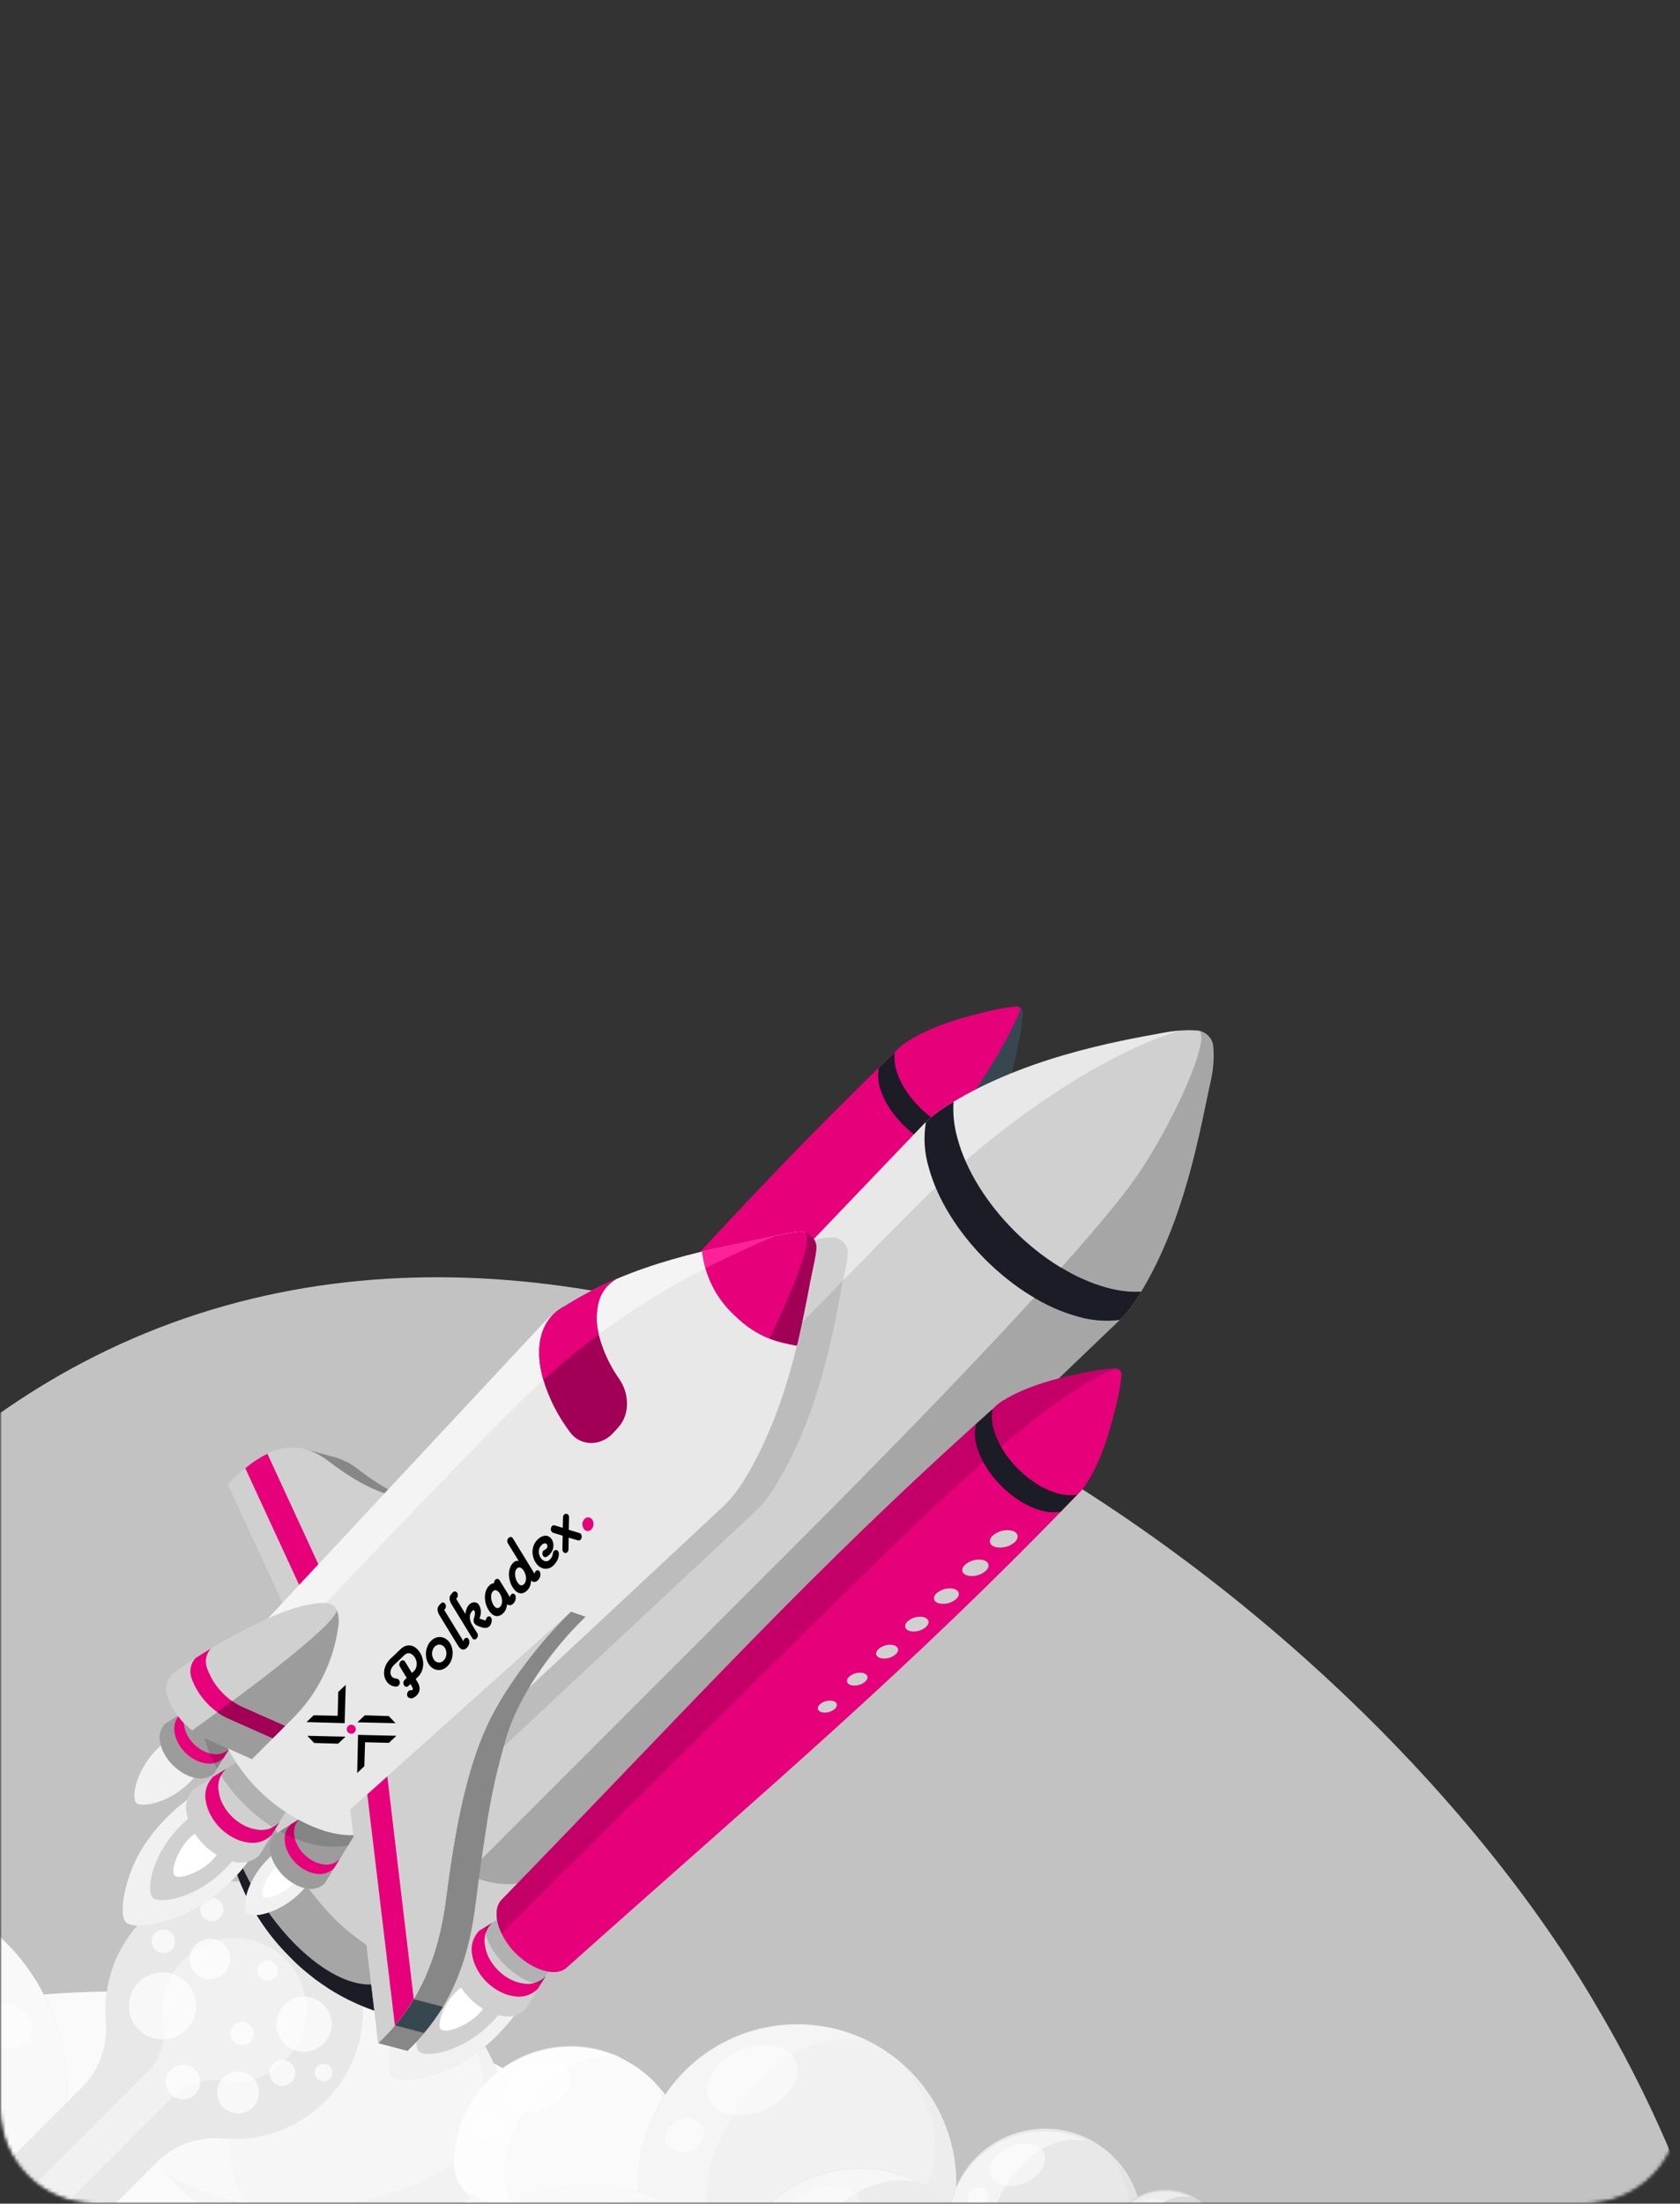 <svg width="463" height="607" viewBox="0 0 463 607" fill="none" xmlns="http://www.w3.org/2000/svg">
<rect x="0" y="0" width="463" height="607" fill="#333333" stroke="none"/>
<mask id="mask0_1074_6974" style="mask-type:alpha" maskUnits="userSpaceOnUse" x="0" y="0" width="463" height="607">
<path d="M0 26C0 11.641 11.641 0 26 0H437C451.359 0 463 11.641 463 26V581C463 595.359 451.359 607 437 607H26C11.641 607 0 595.359 0 581V26Z" fill="#8BA1BE"/>
</mask>
<g mask="url(#mask0_1074_6974)">
<mask id="mask1_1074_6974" style="mask-type:alpha" maskUnits="userSpaceOnUse" x="0" y="0" width="463" height="607">
<path d="M0 26C0 11.641 11.641 0 26 0H437C451.359 0 463 11.641 463 26V581C463 595.359 451.359 607 437 607H26C11.641 607 0 595.359 0 581V26Z" fill="#8BA1BE"/>
</mask>
<g mask="url(#mask1_1074_6974)">
<path opacity="0.7" d="M394.921 920.889C365.015 946.145 327.594 963.098 287.794 955.763C219.901 943.057 193.621 876.421 162.696 823.169C146.667 795.553 127.75 768.305 99.677 751.74C57.564 726.91 5.634 728.071 -41.026 736.176C-61.934 739.808 -86.964 745.677 -108.238 736.739C-172.911 709.587 -151.577 628.609 -131.377 578.489C-104.095 510.788 -66.641 440.274 -7.751 394.946C133.261 286.341 332.671 402.747 421.569 524.521C428.097 533.485 434.24 542.703 439.855 552.341C454.51 576.991 465.944 603.417 473.878 630.975C495.818 708.601 485.388 796.482 442.512 865.274C429.599 886.146 413.547 904.905 394.921 920.889Z" fill="white"/>
<path d="M35.225 654.506C106.618 654.506 164.494 630.779 164.494 601.51C164.494 572.241 106.618 548.514 35.225 548.514C-36.167 548.514 -94.043 572.241 -94.043 601.51C-94.043 630.779 -36.167 654.506 35.225 654.506Z" fill="#D0D0D0"/>
<path d="M35.225 654.506C106.618 654.506 164.494 630.779 164.494 601.51C164.494 572.241 106.618 548.514 35.225 548.514C-36.167 548.514 -94.043 572.241 -94.043 601.51C-94.043 630.779 -36.167 654.506 35.225 654.506Z" fill="#D0D0D0"/>
<path opacity="0.9" d="M35.225 654.506C106.618 654.506 164.494 630.779 164.494 601.51C164.494 572.241 106.618 548.514 35.225 548.514C-36.167 548.514 -94.043 572.241 -94.043 601.51C-94.043 630.779 -36.167 654.506 35.225 654.506Z" fill="white"/>
<path d="M-96.418 574.124C-96.017 559.163 -89.791 544.949 -79.068 534.509C-68.344 524.069 -53.968 518.228 -39.002 518.228C-24.036 518.228 -9.66 524.069 1.063 534.509C11.787 544.949 18.012 559.163 18.414 574.124C18.414 574.682 18.414 575.177 18.414 575.735C18.414 576.293 18.414 576.788 18.414 577.325C17.753 585.277 12.218 593.084 1.602 599.197C-20.807 612.146 -57.218 612.146 -79.668 599.197C-90.16 593.001 -95.778 585.277 -96.418 577.325C-96.418 576.788 -96.418 576.293 -96.418 575.735C-96.418 575.177 -96.459 574.682 -96.418 574.124Z" fill="#D0D0D0"/>
<path opacity="0.8" d="M-96.418 574.124C-96.017 559.163 -89.791 544.949 -79.068 534.509C-68.344 524.069 -53.968 518.228 -39.002 518.228C-24.036 518.228 -9.66 524.069 1.063 534.509C11.787 544.949 18.012 559.163 18.414 574.124C18.414 574.682 18.414 575.177 18.414 575.735C18.414 576.293 18.414 576.788 18.414 577.325C17.753 585.277 12.218 593.084 1.602 599.197C-20.807 612.146 -57.218 612.146 -79.668 599.197C-90.16 593.001 -95.778 585.277 -96.418 577.325C-96.418 576.788 -96.418 576.293 -96.418 575.735C-96.418 575.177 -96.459 574.682 -96.418 574.124Z" fill="white"/>
<g style="mix-blend-mode:lighten" opacity="0.3">
<path d="M-63.971 523.998C-55.34 519.827 -45.801 517.885 -36.227 518.348C-26.652 518.812 -17.346 521.666 -9.157 526.65C-0.969 531.635 5.84 538.591 10.649 546.883C15.458 555.175 18.114 564.54 18.373 574.123C18.373 574.68 18.373 575.176 18.373 575.734C18.373 576.291 18.373 576.787 18.373 577.324C17.712 585.275 12.177 593.082 1.562 599.196C-7.351 604.072 -17.145 607.126 -27.25 608.18C-12.359 605.598 -2.714 588.972 -7.299 570.612C-12.565 549.298 -34.106 518.504 -63.971 523.998Z" fill="white"/>
</g>
<path opacity="0.1" d="M-96.417 577.325C-96.417 576.788 -96.417 576.292 -96.417 575.735C-96.417 575.177 -96.417 574.681 -96.417 574.124C-96.207 566.237 -94.366 558.478 -91.01 551.338C-87.655 544.197 -82.858 537.828 -76.921 532.631C-83.117 539.054 -97.037 563.219 -81.96 581.662C-72.046 593.786 -24.957 611.072 13.788 588.849C10.454 593.068 6.311 596.579 1.603 599.176C-20.806 612.126 -57.218 612.126 -79.668 599.176C-90.159 593.083 -95.777 585.276 -96.417 577.325Z" fill="#D0D0D0"/>
<g style="mix-blend-mode:lighten" opacity="0.5">
<path d="M-5.151 555.04C-6.494 558.097 -4.552 561.897 -0.814 563.55C2.924 565.202 7.034 564.045 8.376 560.989C9.719 557.932 7.777 554.132 4.039 552.5C0.301 550.869 -3.809 552.087 -5.151 555.04Z" fill="white"/>
</g>
<path d="M139.958 586.535C139.695 573.779 134.444 561.634 125.33 552.705C116.215 543.777 103.965 538.776 91.206 538.776C78.448 538.776 66.197 543.777 57.083 552.705C47.969 561.634 42.717 573.779 42.455 586.535C42.455 587.01 42.455 587.443 42.455 587.898C42.455 588.352 42.455 588.786 42.455 589.261C42.992 596.014 47.763 602.644 56.726 607.849C75.747 618.836 106.665 618.836 125.728 607.849C134.65 602.665 139.4 596.035 139.958 589.261C139.958 588.786 139.958 588.373 139.958 587.898C139.958 587.423 139.999 587.01 139.958 586.535Z" fill="#D0D0D0"/>
<path opacity="0.8" d="M139.958 586.535C139.695 573.779 134.444 561.634 125.33 552.705C116.215 543.777 103.965 538.776 91.206 538.776C78.448 538.776 66.197 543.777 57.083 552.705C47.969 561.634 42.717 573.779 42.455 586.535C42.455 587.01 42.455 587.443 42.455 587.898C42.455 588.352 42.455 588.786 42.455 589.261C42.992 596.014 47.763 602.644 56.726 607.849C75.747 618.836 106.665 618.836 125.728 607.849C134.65 602.665 139.4 596.035 139.958 589.261C139.958 588.786 139.958 588.373 139.958 587.898C139.958 587.423 139.999 587.01 139.958 586.535Z" fill="white"/>
<g style="mix-blend-mode:lighten" opacity="0.3">
<path d="M112.366 543.969C105.038 540.42 96.937 538.765 88.804 539.155C80.671 539.545 72.766 541.968 65.812 546.203C58.857 550.437 53.075 556.347 48.995 563.393C44.915 570.439 42.666 578.396 42.455 586.535C42.455 587.01 42.455 587.444 42.455 587.898C42.455 588.352 42.455 588.786 42.455 589.261C42.992 596.015 47.763 602.644 56.726 607.849C64.289 611.99 72.603 614.581 81.179 615.47C68.54 613.301 60.34 599.175 64.244 583.561C68.746 565.448 87.045 539.301 112.366 543.969Z" fill="white"/>
</g>
<path opacity="0.1" d="M139.958 589.262C139.958 588.787 139.958 588.374 139.958 587.899C139.958 587.424 139.958 587.011 139.958 586.536C139.787 579.84 138.231 573.252 135.388 567.188C132.544 561.124 128.474 555.715 123.435 551.302C128.722 556.754 140.515 577.283 127.71 592.939C119.284 603.265 79.299 617.929 46.378 599.135C49.203 602.717 52.714 605.701 56.705 607.912C75.726 618.9 106.644 618.9 125.707 607.912C134.65 602.646 139.4 596.016 139.958 589.262Z" fill="#D0D0D0"/>
<g style="mix-blend-mode:lighten" opacity="0.5">
<path d="M90.7 550.022C92.889 555 88.634 561.65 81.344 564.872C74.053 568.094 66.246 566.689 64.057 561.712C61.868 556.735 66.122 550.105 73.434 546.862C80.745 543.62 88.531 545.127 90.7 550.022Z" fill="white"/>
</g>
<g style="mix-blend-mode:lighten" opacity="0.5">
<path d="M62.446 570.344C63.224 571.413 63.653 572.697 63.673 574.019C63.693 575.342 63.303 576.638 62.556 577.729C61.81 578.821 60.743 579.655 59.504 580.116C58.264 580.577 56.913 580.643 55.634 580.305C54.355 579.966 53.213 579.241 52.364 578.227C51.514 577.213 51 575.961 50.891 574.643C50.782 573.325 51.083 572.006 51.755 570.866C52.426 569.727 53.433 568.823 54.639 568.279C55.953 567.542 57.503 567.346 58.96 567.731C60.417 568.117 61.667 569.054 62.446 570.344Z" fill="white"/>
</g>
<path d="M189.525 594.9C189.226 586.549 185.698 578.64 179.685 572.838C173.672 567.036 165.641 563.794 157.285 563.794C148.929 563.794 140.899 567.036 134.886 572.838C128.872 578.64 125.345 586.549 125.046 594.9C124.991 595.505 124.991 596.113 125.046 596.717C125.397 601.178 128.557 605.557 134.484 608.985C147.062 616.255 167.529 616.255 180.107 608.985C186.014 605.557 189.153 601.178 189.525 596.717C189.525 596.408 189.525 596.119 189.525 595.809C189.525 595.499 189.546 595.21 189.525 594.9Z" fill="#D0D0D0"/>
<path opacity="0.9" d="M189.525 594.9C189.226 586.549 185.698 578.64 179.685 572.838C173.672 567.036 165.641 563.794 157.285 563.794C148.929 563.794 140.899 567.036 134.886 572.838C128.872 578.64 125.345 586.549 125.046 594.9C124.991 595.505 124.991 596.113 125.046 596.717C125.397 601.178 128.557 605.557 134.484 608.985C147.062 616.255 167.529 616.255 180.107 608.985C186.014 605.557 189.153 601.178 189.525 596.717C189.525 596.408 189.525 596.119 189.525 595.809C189.525 595.499 189.546 595.21 189.525 594.9Z" fill="white"/>
<g style="mix-blend-mode:lighten" opacity="0.5">
<path d="M171.288 566.772C166.443 564.427 161.087 563.334 155.71 563.592C150.334 563.849 145.107 565.45 140.508 568.247C135.91 571.045 132.085 574.95 129.384 579.606C126.683 584.262 125.191 589.521 125.046 594.902C124.991 595.507 124.991 596.115 125.046 596.72C125.397 601.181 128.557 605.559 134.484 608.988C139.482 611.736 144.981 613.45 150.656 614.027C142.291 612.581 136.88 603.246 139.462 592.94C142.436 581.002 154.538 563.674 171.288 566.772Z" fill="white"/>
</g>
<path opacity="0.1" d="M189.525 596.719C189.525 596.409 189.525 596.12 189.525 595.811C189.525 595.501 189.525 595.212 189.525 594.902C189.408 590.473 188.375 586.117 186.491 582.107C184.608 578.097 181.913 574.522 178.579 571.605C182.09 575.199 189.876 588.788 181.408 599.136C175.832 605.951 149.396 615.658 127.71 603.266C129.592 605.633 131.922 607.605 134.567 609.07C147.145 616.34 167.612 616.34 180.19 609.07C185.931 605.559 189.153 601.18 189.525 596.719Z" fill="#D0D0D0"/>
<g style="mix-blend-mode:lighten" opacity="0.5">
<path d="M157.018 570.819C158.463 574.103 155.696 578.502 150.822 580.629C145.948 582.757 140.846 581.827 139.401 578.564C137.955 575.301 140.722 570.881 145.596 568.754C150.471 566.627 155.51 567.515 157.018 570.819Z" fill="white"/>
</g>
<g style="mix-blend-mode:lighten" opacity="0.5">
<path d="M138.263 584.203C138.467 585.157 138.335 586.152 137.89 587.02C137.445 587.888 136.714 588.576 135.82 588.967C134.926 589.358 133.925 589.428 132.985 589.166C132.045 588.904 131.225 588.325 130.663 587.528C130.444 587.029 130.326 586.492 130.316 585.947C130.305 585.403 130.402 584.861 130.6 584.354C130.799 583.847 131.095 583.384 131.473 582.991C131.85 582.598 132.301 582.284 132.8 582.066C133.299 581.847 133.837 581.729 134.381 581.719C134.926 581.708 135.467 581.804 135.975 582.003C136.482 582.201 136.945 582.498 137.338 582.875C137.73 583.253 138.045 583.704 138.263 584.203Z" fill="white"/>
</g>
<path d="M263.547 600.437C263.299 588.981 258.573 578.078 250.383 570.064C242.193 562.05 231.19 557.562 219.732 557.562C208.273 557.562 197.27 562.05 189.08 570.064C180.89 578.078 176.165 588.981 175.916 600.437C175.896 600.843 175.896 601.249 175.916 601.655C175.895 602.061 175.895 602.468 175.916 602.874C176.412 608.946 180.687 614.894 188.742 619.562C205.843 629.454 233.621 629.454 250.701 619.562C258.715 614.894 262.99 608.946 263.485 602.874C263.506 602.468 263.506 602.061 263.485 601.655C263.527 601.25 263.547 600.844 263.547 600.437Z" fill="#D0D0D0"/>
<path opacity="0.7" d="M263.547 600.437C263.299 588.981 258.573 578.078 250.383 570.064C242.193 562.05 231.19 557.562 219.732 557.562C208.273 557.562 197.27 562.05 189.08 570.064C180.89 578.078 176.165 588.981 175.916 600.437C175.896 600.843 175.896 601.249 175.916 601.655C175.895 602.061 175.895 602.468 175.916 602.874C176.412 608.946 180.687 614.894 188.742 619.562C205.843 629.454 233.621 629.454 250.701 619.562C258.715 614.894 262.99 608.946 263.485 602.874C263.506 602.468 263.506 602.061 263.485 601.655C263.527 601.25 263.547 600.844 263.547 600.437Z" fill="white"/>
<g style="mix-blend-mode:lighten" opacity="0.3">
<path d="M238.764 562.187C232.177 558.998 224.897 557.511 217.587 557.862C210.278 558.213 203.173 560.39 196.922 564.194C190.671 567.998 185.473 573.309 181.804 579.64C178.134 585.971 176.11 593.121 175.916 600.436C175.896 600.842 175.896 601.249 175.916 601.655C175.895 602.061 175.895 602.467 175.916 602.873C176.412 608.945 180.687 614.894 188.742 619.561C195.537 623.29 203.008 625.628 210.717 626.439C199.337 624.477 191.984 611.796 195.475 597.772C199.564 581.477 216.004 557.973 238.764 562.187Z" fill="white"/>
</g>
<path opacity="0.1" d="M263.548 602.873C263.568 602.467 263.568 602.061 263.548 601.655C263.568 601.249 263.568 600.842 263.548 600.436C263.388 594.415 261.985 588.492 259.426 583.04C256.867 577.588 253.207 572.724 248.677 568.754C253.428 573.67 264.023 592.113 252.519 606.178C244.939 615.43 209.023 628.628 179.448 611.672C181.982 614.901 185.144 617.584 188.742 619.561C205.843 629.454 233.621 629.454 250.701 619.561C258.777 614.893 263.052 608.945 263.548 602.873Z" fill="#D0D0D0"/>
<g style="mix-blend-mode:lighten" opacity="0.5">
<path d="M219.287 567.68C221.352 572.162 217.49 578.131 210.86 581.043C204.231 583.955 197.312 582.675 195.35 578.193C193.388 573.711 197.147 567.763 203.756 564.851C210.365 561.939 217.325 563.219 219.287 567.68Z" fill="white"/>
</g>
<g style="mix-blend-mode:lighten" opacity="0.5">
<path d="M193.905 585.876C194.172 587.169 193.987 588.515 193.381 589.688C192.774 590.861 191.784 591.791 190.574 592.321C189.364 592.85 188.009 592.949 186.736 592.599C185.462 592.249 184.348 591.472 183.578 590.399C183.311 589.106 183.496 587.76 184.102 586.587C184.709 585.413 185.7 584.484 186.909 583.954C188.119 583.425 189.474 583.326 190.748 583.676C192.021 584.026 193.136 584.802 193.905 585.876Z" fill="white"/>
</g>
<path d="M314.725 613.035C314.725 605.952 311.911 599.16 306.903 594.152C301.895 589.144 295.103 586.33 288.02 586.33C280.938 586.33 274.145 589.144 269.137 594.152C264.129 599.16 261.316 605.952 261.316 613.035C261.295 613.282 261.295 613.531 261.316 613.778C261.296 614.026 261.296 614.274 261.316 614.522C261.605 618.219 264.207 621.854 269.123 624.683C279.552 630.714 296.488 630.714 306.918 624.683C311.813 621.854 314.415 618.219 314.725 614.522C314.725 614.253 314.725 614.026 314.725 613.778C314.725 613.53 314.745 613.283 314.725 613.035Z" fill="#D0D0D0"/>
<path opacity="0.5" d="M314.725 613.035C314.725 605.952 311.911 599.16 306.903 594.152C301.895 589.144 295.103 586.33 288.02 586.33C280.938 586.33 274.145 589.144 269.137 594.152C264.129 599.16 261.316 605.952 261.316 613.035C261.295 613.282 261.295 613.531 261.316 613.778C261.296 614.026 261.296 614.274 261.316 614.522C261.605 618.219 264.207 621.854 269.123 624.683C279.552 630.714 296.488 630.714 306.918 624.683C311.813 621.854 314.415 618.219 314.725 614.522C314.725 614.253 314.725 614.026 314.725 613.778C314.725 613.53 314.745 613.283 314.725 613.035Z" fill="white"/>
<g style="mix-blend-mode:lighten" opacity="0.5">
<path d="M299.524 589.718C295.51 587.777 291.073 586.873 286.619 587.088C282.166 587.303 277.837 588.631 274.029 590.95C270.22 593.269 267.054 596.505 264.819 600.363C262.583 604.221 261.351 608.578 261.233 613.035C261.212 613.283 261.212 613.531 261.233 613.779C261.213 614.026 261.213 614.275 261.233 614.522C261.522 618.219 264.124 621.854 269.04 624.684C273.184 626.948 277.743 628.353 282.444 628.814C275.504 627.637 271.022 619.892 273.17 611.342C275.711 601.469 285.727 587.198 299.524 589.718Z" fill="white"/>
</g>
<path opacity="0.2" d="M314.724 614.521C314.724 614.252 314.724 614.025 314.724 613.777C314.724 613.53 314.724 613.282 314.724 613.034C314.626 609.364 313.77 605.754 312.21 602.431C310.65 599.107 308.419 596.143 305.658 593.723C308.549 596.697 315.014 607.953 307.991 616.442C303.386 622.08 281.473 630.135 263.463 619.788C265.007 621.756 266.931 623.393 269.122 624.6C279.552 630.63 296.488 630.63 306.917 624.6C311.916 621.853 314.415 618.177 314.724 614.521Z" fill="#D0D0D0"/>
<g style="mix-blend-mode:lighten" opacity="0.5">
<path d="M287.731 593.063C288.929 595.789 286.636 599.424 282.609 601.2C278.582 602.976 274.348 602.191 273.15 599.465C271.952 596.739 274.244 593.104 278.272 591.349C282.299 589.593 286.554 590.336 287.731 593.063Z" fill="white"/>
</g>
<g style="mix-blend-mode:lighten" opacity="0.5">
<path d="M272.261 604.154C272.507 604.951 272.428 605.813 272.041 606.552C271.655 607.291 270.991 607.847 270.196 608.099C269.664 608.207 269.112 608.162 268.605 607.97C268.097 607.777 267.655 607.445 267.328 607.011C267.002 606.577 266.806 606.059 266.762 605.518C266.718 604.977 266.828 604.435 267.08 603.954C267.331 603.473 267.714 603.073 268.184 602.801C268.654 602.529 269.191 602.396 269.734 602.417C270.276 602.438 270.801 602.612 271.249 602.919C271.696 603.227 272.047 603.655 272.261 604.154Z" fill="white"/>
</g>
<path d="M273.851 633.109C273.624 623.507 269.649 614.375 262.778 607.664C255.907 600.954 246.683 597.197 237.078 597.197C227.474 597.197 218.25 600.954 211.378 607.664C204.507 614.375 200.533 623.507 200.305 633.109C200.305 633.46 200.305 633.77 200.305 634.121C200.305 634.472 200.305 634.802 200.305 635.153C200.718 640.234 204.312 645.232 211.066 649.156C225.42 657.417 248.737 657.417 263.132 649.156C269.845 645.232 273.459 640.234 273.851 635.153C273.872 634.809 273.872 634.465 273.851 634.121C273.872 633.784 273.872 633.446 273.851 633.109Z" fill="#D0D0D0"/>
<path opacity="0.6" d="M273.851 633.109C273.624 623.507 269.649 614.375 262.778 607.664C255.907 600.954 246.683 597.197 237.078 597.197C227.474 597.197 218.25 600.954 211.378 607.664C204.507 614.375 200.533 623.507 200.305 633.109C200.305 633.46 200.305 633.77 200.305 634.121C200.305 634.472 200.305 634.802 200.305 635.153C200.718 640.234 204.312 645.232 211.066 649.156C225.42 657.417 248.737 657.417 263.132 649.156C269.845 645.232 273.459 640.234 273.851 635.153C273.872 634.809 273.872 634.465 273.851 634.121C273.872 633.784 273.872 633.446 273.851 633.109Z" fill="white"/>
<g style="mix-blend-mode:lighten" opacity="0.5">
<path d="M253.034 600.994C247.51 598.333 241.408 597.098 235.283 597.401C229.159 597.704 223.209 599.535 217.974 602.729C212.74 605.922 208.388 610.375 205.316 615.682C202.245 620.989 200.551 626.98 200.389 633.11C200.389 633.461 200.389 633.771 200.389 634.122C200.389 634.473 200.389 634.803 200.389 635.155C200.802 640.235 204.396 645.233 211.15 649.157C216.862 652.278 223.139 654.23 229.614 654.899C220.072 653.267 213.897 642.61 216.829 630.838C220.154 617.186 233.951 597.524 253.034 600.994Z" fill="white"/>
</g>
<path opacity="0.1" d="M273.852 635.153C273.872 634.809 273.872 634.465 273.852 634.121C273.872 633.784 273.872 633.446 273.852 633.109C273.722 628.052 272.544 623.077 270.393 618.498C268.243 613.919 265.165 609.836 261.356 606.507C265.363 610.638 274.244 626.107 264.599 637.921C258.238 645.686 228.084 656.757 203.259 642.527C205.394 645.234 208.048 647.488 211.066 649.156C225.42 657.417 248.737 657.417 263.133 649.156C269.845 645.232 273.439 640.234 273.852 635.153Z" fill="#D0D0D0"/>
<g style="mix-blend-mode:lighten" opacity="0.3">
<path d="M236.697 605.62C238.349 609.358 235.189 614.377 229.634 616.814C224.078 619.251 218.254 618.198 216.602 614.439C214.949 610.68 218.13 605.682 223.686 603.245C229.241 600.808 235.066 601.861 236.697 605.62Z" fill="white"/>
</g>
<path d="M208.279 646.183C207.922 634.315 202.957 623.053 194.436 614.784C185.915 606.516 174.509 601.892 162.636 601.892C150.763 601.892 139.356 606.516 130.836 614.784C122.315 623.053 117.349 634.315 116.992 646.183C116.992 646.616 116.992 647.009 116.992 647.442C116.992 647.876 116.992 648.289 116.992 648.723C117.509 655.043 121.97 661.239 130.355 666.092C148.158 676.419 177.114 676.419 194.958 666.092C203.219 661.239 207.763 655.043 208.279 648.723C208.279 648.289 208.279 647.876 208.279 647.442C208.279 647.009 208.32 646.616 208.279 646.183Z" fill="#D0D0D0"/>
<path opacity="0.8" d="M208.279 646.183C207.922 634.315 202.957 623.053 194.436 614.784C185.915 606.516 174.509 601.892 162.636 601.892C150.763 601.892 139.356 606.516 130.836 614.784C122.315 623.053 117.349 634.315 116.992 646.183C116.992 646.616 116.992 647.009 116.992 647.442C116.992 647.876 116.992 648.289 116.992 648.723C117.509 655.043 121.97 661.239 130.355 666.092C148.158 676.419 177.114 676.419 194.958 666.092C203.219 661.239 207.763 655.043 208.279 648.723C208.279 648.289 208.279 647.876 208.279 647.442C208.279 647.009 208.32 646.616 208.279 646.183Z" fill="white"/>
<g style="mix-blend-mode:lighten" opacity="0.3">
<path d="M182.442 606.323C175.58 603.009 167.997 601.466 160.386 601.835C152.774 602.205 145.376 604.475 138.868 608.439C132.359 612.403 126.948 617.934 123.126 624.527C119.305 631.121 117.196 638.566 116.992 646.184C116.992 646.617 116.992 647.01 116.992 647.444C116.992 647.877 116.992 648.29 116.992 648.724C117.509 655.044 121.97 661.24 130.355 666.093C137.44 669.972 145.226 672.401 153.259 673.239C141.425 671.174 133.763 657.977 137.398 643.375C141.631 626.439 158.753 601.945 182.442 606.323Z" fill="white"/>
</g>
<g style="mix-blend-mode:lighten" opacity="0.3">
<path d="M162.181 611.981C164.246 616.628 160.281 622.865 153.403 625.881C146.526 628.896 139.277 627.595 137.232 622.927C135.187 618.259 139.111 612.064 146.009 609.027C152.908 605.991 160.136 607.417 162.181 611.981Z" fill="white"/>
</g>
<path d="M337.319 619.292C337.319 615.014 335.62 610.911 332.595 607.886C329.57 604.861 325.467 603.162 321.189 603.162C316.911 603.162 312.809 604.861 309.784 607.886C306.759 610.911 305.059 615.014 305.059 619.292C305.048 619.443 305.048 619.595 305.059 619.747C305.049 619.891 305.049 620.036 305.059 620.18C305.275 621.52 305.817 622.787 306.638 623.867C307.46 624.948 308.535 625.81 309.768 626.376C313.298 628.172 317.201 629.113 321.161 629.124C325.122 629.135 329.029 628.215 332.569 626.438C333.803 625.872 334.878 625.01 335.699 623.929C336.52 622.849 337.063 621.582 337.278 620.242C337.288 620.098 337.288 619.953 337.278 619.809C337.306 619.638 337.32 619.465 337.319 619.292Z" fill="#D0D0D0"/>
<path opacity="0.2" d="M337.319 619.292C337.319 615.014 335.62 610.911 332.595 607.886C329.57 604.861 325.467 603.162 321.189 603.162C316.911 603.162 312.809 604.861 309.784 607.886C306.759 610.911 305.059 615.014 305.059 619.292C305.048 619.443 305.048 619.595 305.059 619.747C305.049 619.891 305.049 620.036 305.059 620.18C305.275 621.52 305.817 622.787 306.638 623.867C307.46 624.948 308.535 625.81 309.768 626.376C313.298 628.172 317.201 629.113 321.161 629.124C325.122 629.135 329.029 628.215 332.569 626.438C333.803 625.872 334.878 625.01 335.699 623.929C336.52 622.849 337.063 621.582 337.278 620.242C337.288 620.098 337.288 619.953 337.278 619.809C337.306 619.638 337.32 619.465 337.319 619.292Z" fill="white"/>
<g style="mix-blend-mode:lighten" opacity="0.5">
<path d="M328.191 605.206C325.766 604.031 323.085 603.482 320.394 603.611C317.703 603.74 315.086 604.542 312.785 605.943C310.484 607.344 308.57 609.301 307.221 611.633C305.871 613.965 305.128 616.598 305.059 619.292C305.048 619.443 305.048 619.595 305.059 619.746C305.049 619.891 305.049 620.035 305.059 620.18C305.275 621.52 305.817 622.786 306.638 623.867C307.46 624.948 308.535 625.809 309.768 626.376C312.274 627.741 315.026 628.598 317.864 628.896C313.733 628.173 310.966 623.505 312.267 618.342C313.754 612.311 319.806 603.719 328.191 605.206Z" fill="white"/>
</g>
<g style="mix-blend-mode:lighten" opacity="0.3">
<path d="M321.024 607.231C321.747 608.862 320.363 611.072 317.926 612.146C315.489 613.22 312.928 612.745 312.205 611.093C311.483 609.441 312.866 607.251 315.303 606.178C317.74 605.104 320.301 605.579 321.024 607.231Z" fill="white"/>
</g>
<path d="M39.43 528.669C35.796 532.297 32.996 536.673 31.227 541.493C29.458 546.313 28.762 551.461 29.186 556.578C29.508 559.921 29.094 563.294 27.974 566.459C26.854 569.625 25.054 572.508 22.702 574.904L-17.987 615.593C-19.506 617.113 -20.049 619.629 -19.181 622.807C-18.659 624.643 -17.85 626.386 -16.783 627.968C-14.945 630.754 -12.561 633.137 -9.776 634.975C-8.197 636.032 -6.462 636.835 -4.634 637.354C-1.506 638.173 1.06 637.679 2.58 636.159L43.387 595.352C45.772 593.032 48.636 591.261 51.778 590.165C54.92 589.069 58.264 588.673 61.575 589.007C66.748 589.454 71.957 588.753 76.827 586.953C81.698 585.153 86.111 582.299 89.75 578.595C96.367 571.926 100.063 562.902 100.026 553.508C99.989 544.113 96.222 535.118 89.553 528.502C82.884 521.885 73.859 518.189 64.465 518.226C55.071 518.263 46.076 522.03 39.459 528.699L39.43 528.669Z" fill="#D0D0D0"/>
<path opacity="0.5" d="M39.43 528.669C35.796 532.297 32.996 536.673 31.227 541.493C29.458 546.313 28.762 551.461 29.186 556.578C29.508 559.921 29.094 563.294 27.974 566.459C26.854 569.625 25.054 572.508 22.702 574.904L-17.987 615.593C-19.506 617.113 -20.049 619.629 -19.181 622.807C-18.659 624.643 -17.85 626.386 -16.783 627.968C-14.945 630.754 -12.561 633.137 -9.776 634.975C-8.197 636.032 -6.462 636.835 -4.634 637.354C-1.506 638.173 1.06 637.679 2.58 636.159L43.387 595.352C45.772 593.032 48.636 591.261 51.778 590.165C54.92 589.069 58.264 588.673 61.575 589.007C66.748 589.454 71.957 588.753 76.827 586.953C81.698 585.153 86.111 582.299 89.75 578.595C96.367 571.926 100.063 562.902 100.026 553.508C99.989 544.113 96.222 535.118 89.553 528.502C82.884 521.885 73.859 518.189 64.465 518.226C55.071 518.263 46.076 522.03 39.459 528.699L39.43 528.669Z" fill="white"/>
<path d="M50.503 539.741C48.276 541.978 46.618 544.717 45.669 547.727C44.719 550.737 44.506 553.931 45.046 557.041C45.42 559.563 45.189 562.138 44.37 564.553C43.552 566.968 42.169 569.152 40.338 570.927L-6.331 617.596C-7.274 618.518 -7.816 619.775 -7.838 621.095C-7.86 622.414 -7.361 623.689 -6.449 624.642L-6.4 624.691C-5.447 625.608 -4.171 626.11 -2.849 626.09C-1.528 626.07 -0.268 625.528 0.656 624.583L47.513 577.726C49.272 575.936 51.431 574.59 53.813 573.801C56.195 573.012 58.731 572.801 61.211 573.187C64.412 573.746 67.701 573.506 70.787 572.486C73.872 571.467 76.658 569.701 78.895 567.344C82.549 563.586 84.56 558.53 84.486 553.288C84.412 548.047 82.259 543.05 78.501 539.396C74.742 535.742 69.686 533.731 64.445 533.805C59.203 533.879 54.206 536.032 50.553 539.791L50.503 539.741Z" fill="#D0D0D0"/>
<path opacity="0.7" d="M50.503 539.741C48.276 541.978 46.618 544.717 45.669 547.727C44.719 550.737 44.506 553.931 45.046 557.041C45.42 559.563 45.189 562.138 44.37 564.553C43.552 566.968 42.169 569.152 40.338 570.927L-6.331 617.596C-7.274 618.518 -7.816 619.775 -7.838 621.095C-7.86 622.414 -7.361 623.689 -6.449 624.642L-6.4 624.691C-5.447 625.608 -4.171 626.11 -2.849 626.09C-1.528 626.07 -0.268 625.528 0.656 624.583L47.513 577.726C49.272 575.936 51.431 574.59 53.813 573.801C56.195 573.012 58.731 572.801 61.211 573.187C64.412 573.746 67.701 573.506 70.787 572.486C73.872 571.467 76.658 569.701 78.895 567.344C82.549 563.586 84.56 558.53 84.486 553.288C84.412 548.047 82.259 543.05 78.501 539.396C74.742 535.742 69.686 533.731 64.445 533.805C59.203 533.879 54.206 536.032 50.553 539.791L50.503 539.741Z" fill="white"/>
<path opacity="0.7" d="M38.236 559.055C34.628 555.446 34.628 549.597 38.236 545.988C41.844 542.38 47.694 542.38 51.302 545.988C54.91 549.597 54.91 555.446 51.302 559.055C47.694 562.663 41.844 562.663 38.236 559.055Z" fill="white"/>
<path opacity="0.7" d="M61.763 543.522C62.542 542.744 63.073 541.752 63.289 540.672C63.506 539.593 63.398 538.473 62.98 537.455C62.561 536.436 61.851 535.564 60.938 534.948C60.026 534.332 58.951 534 57.85 533.993C56.749 533.986 55.67 534.305 54.75 534.909C53.83 535.514 53.109 536.377 52.678 537.391C52.247 538.404 52.126 539.522 52.329 540.604C52.532 541.687 53.05 542.685 53.819 543.473C54.335 544.002 54.951 544.423 55.631 544.713C56.311 545.002 57.042 545.153 57.781 545.158C58.52 545.162 59.252 545.02 59.936 544.739C60.62 544.459 61.241 544.045 61.763 543.522Z" fill="white"/>
<path opacity="0.7" d="M75.747 544.775C76.138 544.385 76.404 543.887 76.511 543.346C76.619 542.804 76.564 542.243 76.353 541.733C76.141 541.223 75.784 540.787 75.325 540.48C74.865 540.174 74.326 540.01 73.774 540.01C73.222 540.01 72.682 540.174 72.223 540.48C71.764 540.787 71.406 541.223 71.195 541.733C70.984 542.243 70.928 542.804 71.036 543.346C71.144 543.887 71.409 544.385 71.8 544.775C72.323 545.299 73.033 545.593 73.774 545.593C74.514 545.593 75.224 545.299 75.747 544.775Z" fill="white"/>
<path opacity="0.7" d="M89.168 562.933C90.231 561.87 90.954 560.517 91.247 559.043C91.539 557.57 91.388 556.043 90.813 554.655C90.237 553.268 89.263 552.082 88.014 551.248C86.764 550.415 85.295 549.97 83.793 549.972C82.291 549.973 80.823 550.42 79.575 551.256C78.326 552.092 77.355 553.28 76.781 554.668C76.209 556.057 76.06 557.584 76.356 559.057C76.651 560.53 77.377 561.882 78.441 562.942C79.146 563.647 79.982 564.206 80.903 564.587C81.824 564.967 82.811 565.163 83.807 565.162C84.803 565.161 85.79 564.964 86.71 564.581C87.63 564.199 88.465 563.638 89.168 562.933Z" fill="white"/>
<path opacity="0.7" d="M80.327 573.493C79.829 573.99 79.195 574.329 78.504 574.467C77.814 574.604 77.099 574.533 76.448 574.264C75.798 573.995 75.242 573.539 74.851 572.953C74.46 572.368 74.251 571.68 74.251 570.976C74.251 570.272 74.46 569.584 74.851 568.999C75.242 568.414 75.798 567.957 76.448 567.688C77.099 567.419 77.814 567.348 78.504 567.486C79.195 567.623 79.829 567.962 80.327 568.46C80.994 569.127 81.369 570.032 81.369 570.976C81.369 571.92 80.994 572.825 80.327 573.493Z" fill="white"/>
<path opacity="0.7" d="M61.516 580.46C59.26 578.203 59.26 574.545 61.516 572.288C63.773 570.032 67.431 570.032 69.688 572.288C71.944 574.545 71.944 578.203 69.688 580.46C67.431 582.716 63.773 582.716 61.516 580.46Z" fill="white"/>
<path opacity="0.7" d="M53.77 576.878C54.435 576.212 54.888 575.364 55.072 574.441C55.256 573.518 55.161 572.561 54.801 571.691C54.441 570.822 53.831 570.079 53.048 569.556C52.266 569.033 51.346 568.754 50.404 568.754C49.463 568.754 48.543 569.033 47.76 569.556C46.978 570.079 46.368 570.822 46.007 571.691C45.647 572.561 45.553 573.518 45.737 574.441C45.92 575.364 46.373 576.212 47.039 576.878C47.932 577.77 49.142 578.272 50.404 578.272C51.666 578.272 52.877 577.77 53.77 576.878Z" fill="white"/>
<path opacity="0.7" d="M90.847 572.605C91.189 572.267 91.423 571.835 91.519 571.364C91.615 570.892 91.569 570.403 91.387 569.958C91.205 569.513 90.895 569.132 90.496 568.864C90.097 568.595 89.627 568.451 89.146 568.45C88.665 568.448 88.195 568.59 87.795 568.856C87.394 569.122 87.082 569.501 86.897 569.945C86.713 570.389 86.664 570.878 86.757 571.35C86.851 571.822 87.082 572.255 87.422 572.595C87.876 573.049 88.491 573.304 89.132 573.306C89.774 573.308 90.39 573.056 90.847 572.605Z" fill="white"/>
<path opacity="0.7" d="M60.628 528.195C61.075 527.749 61.38 527.179 61.503 526.559C61.626 525.939 61.563 525.296 61.321 524.712C61.079 524.128 60.669 523.629 60.144 523.278C59.618 522.927 59 522.74 58.368 522.74C57.736 522.74 57.118 522.927 56.593 523.278C56.067 523.629 55.657 524.128 55.416 524.712C55.174 525.296 55.11 525.939 55.234 526.559C55.357 527.179 55.661 527.749 56.108 528.195C56.405 528.492 56.757 528.728 57.145 528.888C57.533 529.049 57.949 529.132 58.368 529.132C58.788 529.132 59.204 529.049 59.591 528.888C59.979 528.728 60.331 528.492 60.628 528.195Z" fill="white"/>
<path opacity="0.7" d="M47.296 537.028C47.749 536.578 48.059 536.004 48.186 535.377C48.312 534.751 48.25 534.102 48.007 533.511C47.764 532.92 47.351 532.415 46.82 532.06C46.289 531.704 45.665 531.514 45.026 531.514C44.387 531.514 43.763 531.704 43.232 532.06C42.701 532.415 42.288 532.92 42.045 533.511C41.801 534.102 41.739 534.751 41.866 535.378C41.992 536.004 42.302 536.578 42.756 537.028C43.36 537.626 44.176 537.962 45.026 537.962C45.876 537.962 46.692 537.626 47.296 537.028Z" fill="white"/>
<path opacity="0.7" d="M69.016 562.421C69.468 561.969 69.775 561.394 69.899 560.768C70.023 560.142 69.959 559.493 69.714 558.904C69.469 558.315 69.055 557.811 68.523 557.458C67.992 557.104 67.368 556.916 66.73 556.917C66.092 556.919 65.468 557.109 64.938 557.465C64.409 557.821 63.997 558.327 63.754 558.917C63.512 559.508 63.45 560.157 63.577 560.782C63.704 561.408 64.014 561.981 64.467 562.431C64.766 562.73 65.121 562.967 65.512 563.128C65.902 563.289 66.321 563.372 66.744 563.371C67.166 563.37 67.585 563.286 67.975 563.122C68.365 562.959 68.719 562.721 69.016 562.421Z" fill="white"/>
<path d="M281.313 277.767C281.596 278.037 281.789 278.389 281.865 278.774C281.73 281.05 281.444 283.315 281.007 285.553C279.921 290.902 278.026 301.699 272.885 309.978C272.306 310.901 271.617 311.75 270.832 312.505C226.087 362.677 189.81 395.185 135.551 447.963C133.676 449.838 130.114 450.104 125.614 447.775C122.19 446.007 119.354 443.281 117.452 439.93C114.985 435.489 115.034 431.926 116.87 430.012C167.299 373.543 198.534 336.19 246.93 289.511C247.643 288.692 248.459 287.969 249.358 287.359C257.43 281.892 268.148 279.583 273.447 278.29C275.689 277.772 277.964 277.409 280.257 277.204C280.661 277.27 281.032 277.468 281.313 277.767Z" fill="#E6007A"/>
<path d="M246.594 289.926C246.379 291.698 246.564 293.495 247.137 295.186C249.555 302.834 257.844 310.453 265.66 312.189C267.467 312.637 269.354 312.651 271.167 312.229C271.078 312.318 270.99 312.407 270.891 312.505L266.805 317.065C264.955 317.528 263.019 317.524 261.17 317.055C253.344 315.308 245.045 307.699 242.647 300.051C241.978 298.147 241.838 296.097 242.242 294.12C243.683 292.738 245.134 291.327 246.594 289.926Z" fill="#1C1C26"/>
<path d="M281.895 278.744C281.76 281.02 281.473 283.285 281.036 285.524C279.951 290.872 278.056 301.669 272.914 309.949C272.336 310.872 271.647 311.72 270.862 312.475C226.117 362.648 189.839 395.155 135.581 447.933C133.904 449.611 130.894 449.996 127.045 448.397C154.233 420.834 221.005 353.233 241.473 332.903C267.378 307.254 279.408 283.421 281.313 277.767C281.601 278.026 281.804 278.367 281.895 278.744Z" fill="#37474F"/>
<path d="M157.727 493.665C147.611 512.82 137.594 532.035 127.972 551.446C126.305 554.851 121.923 557.022 117.423 556.687C103.024 555.477 89.56 549.064 79.547 538.647C69.31 528.402 63.04 514.859 61.852 500.425C61.536 495.925 63.648 491.603 66.984 489.984C86.257 480.678 105.255 470.839 124.163 460.832L157.727 493.665Z" fill="#D0D0D0"/>
<path d="M90.955 527.239C100.794 537.749 116.11 545.348 130.617 546.098L127.982 551.496C126.314 554.901 121.933 557.072 117.432 556.736C103.043 555.494 89.589 549.086 79.556 538.696C69.329 528.424 63.059 514.87 61.852 500.425C61.536 495.925 63.648 491.603 66.984 489.984C69.085 488.968 70.141 488.445 72.283 487.389C73.23 502.508 80.77 516.363 90.955 527.239Z" fill="#A6A6A6"/>
<path d="M61.852 500.425C63.052 514.881 69.331 528.446 79.576 538.715C80.277 539.416 80.968 540.107 81.639 540.778C82.31 541.449 83.04 542.061 83.721 542.643L84.806 543.531L86.484 544.873C86.81 545.199 87.224 545.436 87.619 545.712L88.774 546.531L90.668 547.814L91.024 548.031C91.774 548.505 92.534 548.949 93.274 549.373C94.014 549.798 95.119 550.39 96.027 550.844L97.636 551.604C98.337 551.949 99.008 552.206 99.748 552.531C101.129 553.123 102.462 553.607 103.745 554.041L104.731 554.357C105.126 554.495 105.531 554.604 105.886 554.702C106.241 554.801 107.011 555.018 107.544 555.156L109.311 555.581L111.018 555.946C111.561 556.054 112.094 556.133 112.666 556.272C115.824 551.673 117.413 549.354 120.64 544.686C117.117 543.798 113.685 542.585 110.386 541.064C108.738 543.225 107.564 545.051 107.218 545.258C94.705 552.403 69.451 530.643 61.852 500.425Z" fill="#1C1C26"/>
<path d="M253.641 310.63C255.544 308.56 257.695 306.734 260.046 305.193C281.106 291.534 307.357 286.857 321.163 284.379C324.177 283.814 327.253 283.645 330.311 283.876C331.308 284.062 332.225 284.546 332.942 285.262C333.658 285.979 334.142 286.896 334.328 287.893C334.621 290.947 334.448 294.029 333.815 297.031C330.745 310.719 326.67 337.098 313.011 358.158C311.47 360.509 309.643 362.66 307.574 364.563L150.089 515.317C145.263 520.143 135.996 520.548 124.509 514.33C115.778 509.586 108.608 502.416 103.864 493.685C97.617 482.168 98.061 472.941 102.887 468.115L253.641 310.63Z" fill="#D0D0D0"/>
<path opacity="0.5" d="M251.766 332.973C237.358 347.381 158.457 428.453 101.071 487.478C97.982 478.902 98.988 472.053 102.906 468.135L253.661 310.65C255.563 308.58 257.715 306.754 260.066 305.212C281.125 291.554 307.376 286.876 321.183 284.399C322.327 284.202 323.64 284.034 324.923 283.916C303.182 290.616 274.869 309.87 251.766 332.973Z" fill="white"/>
<path opacity="0.1" d="M103.863 493.685C97.616 482.169 98.06 472.941 102.886 468.116L223.975 341.618C225.917 341.102 227.916 340.833 229.926 340.819C230.851 340.987 231.703 341.433 232.368 342.098C233.032 342.763 233.479 343.614 233.646 344.539C233.923 346.059 232.511 351.793 232.008 354.369C229.59 367.011 225.406 391.288 212.744 410.798C211.32 412.968 209.637 414.957 207.731 416.719L114.62 503.673C113.984 504.304 113.267 504.848 112.488 505.291C109.083 501.846 106.179 497.939 103.863 493.685Z" fill="black"/>
<path opacity="0.2" d="M330.281 283.906C331.277 284.092 332.194 284.575 332.911 285.292C333.628 286.009 334.111 286.926 334.297 287.923C334.591 290.977 334.418 294.058 333.784 297.061C330.715 310.749 326.639 337.128 312.981 358.188C311.44 360.539 309.613 362.69 307.543 364.593L150.058 515.347C145.805 519.601 138.107 520.41 128.495 516.304L218.301 426.499C269.421 375.379 302.53 339.368 312.981 324.417C323.432 309.466 334.159 285.08 330.281 283.906Z" fill="black"/>
<path d="M297.103 362.637C279.172 357.831 260.727 339.386 255.921 321.455C254.732 317.437 254.479 313.201 255.181 309.07C256.667 307.636 258.286 306.347 260.016 305.221C260.934 304.619 261.852 304.056 262.79 303.494C262.574 306.87 262.938 310.257 263.865 313.511C268.671 331.442 287.116 349.887 305.047 354.693C308.111 355.555 311.291 355.931 314.472 355.808C313.988 356.607 313.495 357.397 312.942 358.226C311.671 360.15 310.21 361.942 308.58 363.575C304.731 364.056 300.823 363.737 297.103 362.637Z" fill="#1C1C26"/>
<path d="M311.324 360.477C311.117 360.684 310.919 360.882 310.781 361.158C310.643 361.434 310.189 361.75 309.942 362.115C309.844 362.214 309.745 362.313 309.637 362.421L308.571 363.487C304.731 363.996 300.827 363.707 297.103 362.638C292.856 361.452 288.79 359.696 285.014 357.418C287.659 354.536 290.146 351.793 292.475 349.187C296.372 351.61 300.587 353.48 304.998 354.743C308.062 355.605 311.242 355.981 314.423 355.858C313.939 356.658 313.446 357.447 312.893 358.276C312.548 358.799 312.193 359.312 311.808 359.816C311.719 359.984 311.512 360.23 311.324 360.477Z" fill="#1C1C26"/>
<path d="M46.378 479.147L54.984 487.753C48.776 496.408 39.125 498.164 37.546 496.585C35.967 495.006 37.763 485.394 46.378 479.147Z" fill="#D0D0D0"/>
<path opacity="0.7" d="M46.378 479.147L54.984 487.753C48.776 496.408 39.125 498.164 37.546 496.585C35.967 495.006 37.763 485.394 46.378 479.147Z" fill="white"/>
<path d="M59.81 465.854L65.553 477.874L63.293 481.536C62.7 482.181 61.951 482.661 61.117 482.931C60.284 483.201 59.395 483.25 58.536 483.075C57.815 482.965 57.111 482.759 56.444 482.463C54.161 481.434 52.332 479.605 51.303 477.322C51.019 476.666 50.819 475.976 50.711 475.269C50.532 474.411 50.581 473.521 50.851 472.687C51.121 471.853 51.603 471.103 52.25 470.512L59.81 465.854Z" fill="#D0D0D0"/>
<path opacity="0.25" d="M59.81 465.854L65.553 477.874L63.293 481.536C62.7 482.181 61.951 482.661 61.117 482.931C60.284 483.201 59.395 483.25 58.536 483.075C57.815 482.965 57.111 482.759 56.444 482.463C54.161 481.434 52.332 479.605 51.303 477.322C51.019 476.666 50.819 475.976 50.711 475.269C50.532 474.411 50.581 473.521 50.851 472.687C51.121 471.853 51.603 471.103 52.25 470.512L59.81 465.854Z" fill="black"/>
<path d="M51.174 471.213L49.625 472.17C48.978 472.822 48.501 473.623 48.238 474.503C47.975 475.382 47.932 476.313 48.115 477.213C48.225 477.99 48.445 478.748 48.766 479.463C49.885 481.938 51.867 483.921 54.342 485.039C55.071 485.367 55.841 485.593 56.632 485.71C57.533 485.89 58.465 485.845 59.345 485.578C60.225 485.311 61.025 484.831 61.674 484.181L59.01 488.464C58.317 489.091 57.478 489.535 56.569 489.754C55.661 489.973 54.712 489.96 53.809 489.717C52.913 489.537 52.047 489.235 51.233 488.819C48.556 487.464 46.381 485.289 45.026 482.612C44.631 481.802 44.34 480.947 44.157 480.065C43.914 479.163 43.901 478.214 44.12 477.305C44.34 476.396 44.783 475.557 45.411 474.865L51.174 471.213Z" fill="#D0D0D0"/>
<path opacity="0.25" d="M51.174 471.213L49.625 472.17C48.978 472.822 48.501 473.623 48.238 474.503C47.975 475.382 47.932 476.313 48.115 477.213C48.225 477.99 48.445 478.748 48.766 479.463C49.885 481.938 51.867 483.921 54.342 485.039C55.071 485.367 55.841 485.593 56.632 485.71C57.533 485.89 58.465 485.845 59.345 485.578C60.225 485.311 61.025 484.831 61.674 484.181L59.01 488.464C58.317 489.091 57.478 489.535 56.569 489.754C55.661 489.973 54.712 489.96 53.809 489.717C52.913 489.537 52.047 489.235 51.233 488.819C48.556 487.464 46.381 485.289 45.026 482.612C44.631 481.802 44.34 480.947 44.157 480.065C43.914 479.163 43.901 478.214 44.12 477.305C44.34 476.396 44.783 475.557 45.411 474.865L51.174 471.213Z" fill="black"/>
<path d="M51.193 471.194L51.559 470.967L52.279 470.523C51.632 471.114 51.15 471.864 50.88 472.698C50.61 473.532 50.561 474.422 50.739 475.28C50.848 475.987 51.047 476.677 51.332 477.333C52.361 479.616 54.19 481.445 56.473 482.474C57.14 482.77 57.844 482.976 58.565 483.086C59.424 483.261 60.313 483.212 61.146 482.942C61.98 482.672 62.729 482.192 63.322 481.547L61.674 484.182C61.024 484.832 60.224 485.312 59.344 485.579C58.465 485.846 57.533 485.891 56.631 485.711C55.841 485.594 55.07 485.368 54.342 485.04C51.867 483.922 49.884 481.939 48.766 479.464C48.444 478.749 48.225 477.991 48.114 477.214C47.932 476.314 47.974 475.383 48.238 474.504C48.501 473.624 48.977 472.823 49.624 472.171L51.193 471.194Z" fill="#E6007A"/>
<path opacity="0.15" d="M55.871 468.292L59.809 465.854L65.552 477.874L63.292 481.536L62.611 482.611L61.644 484.17L59.799 487.161C56.187 480.667 54.795 473.907 55.871 468.292Z" fill="black"/>
<path d="M76.823 509.592L85.428 518.198C79.221 526.853 69.569 528.609 67.99 527.03C66.411 525.451 68.158 515.79 76.823 509.592Z" fill="#D0D0D0"/>
<path opacity="0.7" d="M76.823 509.592L85.428 518.198C79.221 526.853 69.569 528.609 67.99 527.03C66.411 525.451 68.158 515.79 76.823 509.592Z" fill="white"/>
<path d="M81.126 513.895L79.645 512.415C77.771 512.938 76.11 514.04 74.898 515.563C73.102 517.714 71.681 521.563 72.569 522.451C73.458 523.34 77.267 521.938 79.448 520.112C80.971 518.901 82.073 517.24 82.596 515.366L81.126 513.895Z" fill="white"/>
<path d="M90.215 496.26L98.356 504.402L93.708 511.951C93.12 512.6 92.373 513.084 91.54 513.355C90.708 513.627 89.819 513.677 88.961 513.501C88.24 513.391 87.536 513.185 86.869 512.889C84.586 511.859 82.757 510.03 81.728 507.747C81.441 507.092 81.241 506.402 81.135 505.694C80.957 504.836 81.006 503.946 81.276 503.112C81.546 502.278 82.028 501.529 82.675 500.938L90.215 496.26Z" fill="#D0D0D0"/>
<path opacity="0.25" d="M90.215 496.26L98.356 504.402L93.708 511.951C93.12 512.6 92.373 513.084 91.54 513.355C90.708 513.627 89.819 513.677 88.961 513.501C88.24 513.391 87.536 513.185 86.869 512.889C84.586 511.859 82.757 510.03 81.728 507.747C81.441 507.092 81.241 506.402 81.135 505.694C80.957 504.836 81.006 503.946 81.276 503.112C81.546 502.278 82.028 501.529 82.675 500.938L90.215 496.26Z" fill="black"/>
<path d="M81.964 501.372L81.599 501.599L80.03 502.576C79.383 503.228 78.907 504.029 78.644 504.908C78.38 505.788 78.338 506.719 78.52 507.619C78.631 508.396 78.85 509.153 79.171 509.869C80.29 512.344 82.272 514.326 84.747 515.445C85.477 515.77 86.247 515.995 87.037 516.116C87.939 516.296 88.871 516.251 89.75 515.984C90.63 515.717 91.43 515.237 92.08 514.586L89.415 518.869C88.723 519.497 87.883 519.941 86.975 520.16C86.066 520.379 85.117 520.366 84.215 520.123C83.319 519.943 82.452 519.64 81.639 519.225C78.961 517.87 76.786 515.695 75.431 513.017C75.034 512.209 74.742 511.354 74.563 510.471C74.32 509.569 74.307 508.619 74.526 507.711C74.745 506.802 75.189 505.963 75.816 505.27L81.964 501.372Z" fill="#D0D0D0"/>
<path opacity="0.25" d="M81.964 501.372L81.599 501.599L80.03 502.576C79.383 503.228 78.907 504.029 78.644 504.908C78.38 505.788 78.338 506.719 78.52 507.619C78.631 508.396 78.85 509.153 79.171 509.869C80.29 512.344 82.272 514.326 84.747 515.445C85.477 515.77 86.247 515.995 87.037 516.116C87.939 516.296 88.871 516.251 89.75 515.984C90.63 515.717 91.43 515.237 92.08 514.586L89.415 518.869C88.723 519.497 87.883 519.941 86.975 520.16C86.066 520.379 85.117 520.366 84.215 520.123C83.319 519.943 82.452 519.64 81.639 519.225C78.961 517.87 76.786 515.695 75.431 513.017C75.034 512.209 74.742 511.354 74.563 510.471C74.32 509.569 74.307 508.619 74.526 507.711C74.745 506.802 75.189 505.963 75.816 505.27L81.964 501.372Z" fill="black"/>
<path d="M81.6 501.599L81.965 501.372L82.685 500.928C82.038 501.519 81.556 502.269 81.286 503.103C81.016 503.937 80.968 504.826 81.146 505.685C81.252 506.392 81.451 507.082 81.738 507.737C82.767 510.021 84.596 511.849 86.879 512.879C87.546 513.175 88.25 513.381 88.972 513.491C89.829 513.667 90.718 513.617 91.55 513.346C92.383 513.074 93.13 512.59 93.718 511.942L92.08 514.586C91.431 515.237 90.63 515.717 89.751 515.984C88.871 516.25 87.939 516.296 87.037 516.116C86.248 515.995 85.478 515.77 84.748 515.445C82.273 514.326 80.29 512.344 79.172 509.869C78.85 509.153 78.631 508.396 78.521 507.619C78.338 506.719 78.38 505.788 78.644 504.908C78.907 504.029 79.383 503.228 80.031 502.576L81.6 501.599Z" fill="#E6007A"/>
<path opacity="0.15" d="M98.357 504.401L95.949 508.309C90.343 509.415 83.583 508.023 77.07 504.411L81.945 501.391L82.665 500.947L90.195 496.279L98.357 504.401Z" fill="black"/>
<path d="M51.934 495.539L62.484 501.747L68.692 512.296C65.504 516.741 61.579 520.606 57.086 523.724C48.954 529.665 37.013 531.797 34.724 529.507C32.434 527.218 34.575 515.286 40.517 507.155C43.635 502.663 47.496 498.734 51.934 495.539Z" fill="#D0D0D0"/>
<path opacity="0.7" d="M51.934 495.539L62.484 501.747L68.692 512.296C65.504 516.741 61.579 520.606 57.086 523.724C48.954 529.665 37.013 531.797 34.724 529.507C32.434 527.218 34.575 515.286 40.517 507.155C43.635 502.663 47.496 498.734 51.934 495.539Z" fill="white"/>
<path d="M53.819 499.458L65.287 510.925C57.056 522.432 44.167 524.801 42.056 522.689C39.944 520.577 42.283 507.718 53.819 499.458Z" fill="#D0D0D0"/>
<path d="M59.553 505.191L57.579 503.217C55.063 503.909 52.836 505.39 51.223 507.441C48.796 510.342 46.93 515.425 48.115 516.609C49.299 517.793 54.381 515.928 57.283 513.5C59.328 511.883 60.807 509.657 61.507 507.145L59.533 505.171" fill="white"/>
<path d="M62.336 487.191L67.211 484.171L80.04 497L77.01 501.866C76.222 502.727 75.224 503.369 74.114 503.729C73.003 504.089 71.818 504.154 70.675 503.918C69.71 503.776 68.77 503.5 67.882 503.099C64.837 501.732 62.4 499.295 61.033 496.25C60.65 495.376 60.391 494.453 60.263 493.507C60.032 492.365 60.101 491.182 60.465 490.075C60.828 488.968 61.473 487.974 62.336 487.191Z" fill="#D0D0D0"/>
<path d="M61.398 487.812L60.924 488.108L58.832 489.411C57.963 490.275 57.322 491.341 56.966 492.514C56.609 493.687 56.549 494.929 56.789 496.131C56.956 497.178 57.265 498.197 57.707 499.161C59.199 502.459 61.84 505.1 65.138 506.592C66.109 507.028 67.135 507.331 68.188 507.49C69.392 507.732 70.638 507.672 71.814 507.315C72.99 506.959 74.06 506.317 74.928 505.447L71.375 511.151C70.444 511.986 69.318 512.573 68.101 512.86C66.883 513.146 65.614 513.122 64.408 512.79C63.209 512.555 62.05 512.153 60.964 511.595C57.39 509.799 54.491 506.899 52.694 503.325C52.163 502.248 51.771 501.107 51.529 499.931C51.197 498.725 51.173 497.455 51.459 496.238C51.745 495.021 52.333 493.895 53.167 492.963L61.398 487.812Z" fill="#D0D0D0"/>
<path d="M60.905 488.089L61.379 487.793L62.336 487.191C61.473 487.98 60.831 488.98 60.473 490.093C60.115 491.206 60.053 492.392 60.293 493.536C60.421 494.482 60.68 495.406 61.063 496.28C62.43 499.325 64.867 501.762 67.912 503.129C68.8 503.53 69.74 503.806 70.705 503.948C71.848 504.184 73.033 504.119 74.144 503.759C75.254 503.399 76.252 502.757 77.04 501.895L74.859 505.418C73.991 506.288 72.922 506.93 71.746 507.286C70.57 507.643 69.324 507.703 68.119 507.461C67.067 507.302 66.041 507 65.07 506.563C61.772 505.072 59.13 502.43 57.638 499.132C57.196 498.169 56.887 497.149 56.721 496.102C56.48 494.901 56.541 493.658 56.897 492.485C57.254 491.313 57.895 490.246 58.764 489.382L60.905 488.089Z" fill="#E6007A"/>
<path opacity="0.15" d="M67.28 496.991C64.673 494.397 62.39 491.498 60.48 488.355L60.904 488.089L61.378 487.793L62.336 487.191L67.211 484.171L80.04 497L77.01 501.866L75.846 503.741C72.733 501.838 69.858 499.572 67.28 496.991Z" fill="black"/>
<path d="M85.596 458.187L62.829 408.892C64.328 407.302 65.926 405.809 67.615 404.422C68.089 403.948 68.641 403.593 69.155 403.198C69.668 402.803 70.171 402.458 70.674 402.132C71.178 401.807 71.74 401.461 72.263 401.175C72.54 401.017 72.806 400.889 73.082 400.751C73.359 400.613 73.487 400.524 73.694 400.435C76.971 398.723 80.769 398.297 84.343 399.241L91.616 401.205L92.405 401.402C94.659 402.077 96.766 403.172 98.613 404.629C102.531 407.75 106.821 410.376 111.383 412.445C113.223 412.624 115.079 412.524 116.89 412.149C125.771 410.294 138.196 399.645 143.703 393.685L125.13 414.231C134.012 412.258 146.229 401.777 151.756 395.816L93.619 460.308L90.224 452.966L90.067 453.124L85.596 458.187Z" fill="#D0D0D0"/>
<path d="M62.829 408.893L85.596 458.187L90.106 453.164L90.264 453.006L125.121 414.222L143.694 393.675C138.187 399.636 125.762 410.285 116.88 412.14C115.07 412.514 113.214 412.614 111.373 412.436C104.86 411.844 97.952 408.094 90.541 402.459C89.791 401.876 89.004 401.345 88.182 400.87C86.967 400.166 85.671 399.613 84.323 399.222C80.749 398.278 76.951 398.704 73.675 400.416C73.468 400.505 73.27 400.623 73.063 400.732C72.856 400.84 72.52 400.998 72.244 401.156C71.721 401.442 71.198 401.768 70.655 402.113C70.112 402.459 69.648 402.804 69.135 403.179C68.622 403.554 68.109 403.969 67.596 404.403C65.913 405.797 64.321 407.297 62.829 408.893Z" fill="#D0D0D0"/>
<path opacity="0.35" d="M84.352 399.25C85.701 399.641 86.996 400.195 88.211 400.898C89.033 401.373 89.821 401.904 90.57 402.487C98.021 408.162 104.86 411.882 111.403 412.464C106.84 410.395 102.551 407.77 98.632 404.648C96.785 403.191 94.679 402.096 92.425 401.421L91.636 401.224L84.352 399.25Z" fill="black"/>
<path d="M95.346 447.351L73.684 400.425C71.502 401.51 69.458 402.852 67.595 404.422L90.115 453.174L95.346 447.351Z" fill="#E6007A"/>
<path d="M149.052 365.203C150.811 363.295 152.796 361.608 154.964 360.18C174.484 347.528 197.3 343.936 211.403 340.926C213.949 340.354 219.702 339.002 221.232 339.288C222.156 339.453 223.007 339.897 223.67 340.561C224.335 341.228 224.783 342.082 224.952 343.009C225.229 344.528 223.808 350.252 223.314 352.838C220.896 365.48 216.712 389.757 204.051 409.267C202.626 411.437 200.943 413.426 199.037 415.188L105.876 502.092C101.396 506.573 92.82 506.958 82.182 501.194C74.091 496.795 67.446 490.149 63.046 482.059C57.283 471.42 57.648 462.844 62.138 458.354L149.052 365.203Z" fill="#D0D0D0"/>
<path opacity="0.5" d="M149.052 365.203C150.811 363.295 152.796 361.608 154.964 360.18C174.484 347.528 197.3 343.936 211.403 340.926C213.949 340.354 219.702 339.002 221.232 339.288C222.156 339.453 223.007 339.897 223.67 340.561C224.335 341.228 224.783 342.082 224.952 343.009C225.229 344.528 223.808 350.252 223.314 352.838C220.896 365.48 216.712 389.757 204.051 409.267C202.626 411.437 200.943 413.426 199.037 415.188L105.876 502.092C101.396 506.573 92.82 506.958 82.182 501.194C74.091 496.795 67.446 490.149 63.046 482.059C57.283 471.42 57.648 462.844 62.138 458.354L149.052 365.203Z" fill="white"/>
<path d="M109.008 474.649L107.138 472.681L100.531 472.48L98.5 474.41L109.008 474.649Z" fill="black"/>
<path d="M84.704 478.127L86.574 480.096L93.18 480.296L95.212 478.366L84.704 478.127Z" fill="black"/>
<path d="M84.478 474.342L86.447 472.472L93.055 472.611L93.225 466.032L95.282 464.078L94.985 474.642L84.478 474.342Z" fill="black"/>
<path d="M98.438 488.374L100.406 486.503L100.607 479.897L107.184 480.065L109.241 478.111L98.677 477.866L98.438 488.374Z" fill="black"/>
<path d="M97.675 477.217C98.173 476.743 98.194 475.955 97.72 475.456C97.246 474.957 96.458 474.937 95.959 475.411C95.46 475.884 95.44 476.673 95.914 477.172C96.387 477.67 97.176 477.691 97.675 477.217Z" fill="#E6007A"/>
<path d="M161.114 418.368C161.26 418.215 161.44 418.098 161.639 418.028C161.839 417.958 162.052 417.936 162.262 417.964C162.474 417.995 162.676 418.075 162.853 418.196C163.029 418.318 163.176 418.478 163.281 418.665C163.536 419.087 163.633 419.585 163.557 420.072C163.498 420.546 163.277 420.984 162.931 421.314C162.79 421.465 162.615 421.581 162.421 421.653C162.227 421.725 162.019 421.751 161.813 421.729C161.602 421.695 161.402 421.61 161.23 421.483C161.058 421.356 160.919 421.19 160.825 420.998C160.566 420.588 160.458 420.102 160.518 419.621C160.556 419.144 160.768 418.698 161.114 418.368Z" fill="#E6007A"/>
<path d="M113.125 463.844L112.587 464.356C112.502 464.453 112.394 464.528 112.273 464.573C112.152 464.619 112.022 464.633 111.894 464.616C111.777 464.592 111.667 464.541 111.572 464.468C111.478 464.394 111.402 464.3 111.35 464.193C111.213 463.974 111.153 463.715 111.179 463.458C111.197 463.165 111.33 462.89 111.549 462.694L112.088 462.182L110.224 459.112C110.061 458.863 110.003 458.561 110.062 458.269C110.112 458.003 110.243 457.759 110.437 457.57C110.597 457.413 110.811 457.322 111.035 457.315C111.168 457.324 111.297 457.369 111.407 457.445C111.517 457.521 111.604 457.626 111.659 457.747L113.522 460.818L114.061 460.306C114.32 460.065 114.52 459.768 114.645 459.437C114.764 459.121 114.832 458.787 114.846 458.45C114.859 458.113 114.818 457.777 114.725 457.454C114.636 457.135 114.504 456.829 114.332 456.546C114.171 456.296 113.978 456.068 113.759 455.867C113.558 455.68 113.321 455.537 113.062 455.448C112.811 455.364 112.541 455.349 112.282 455.406C111.981 455.481 111.706 455.638 111.489 455.86L108.632 458.575C108.434 458.764 108.255 458.972 108.098 459.196C107.931 459.43 107.802 459.687 107.713 459.96C107.624 460.23 107.585 460.513 107.597 460.797C107.614 461.095 107.707 461.384 107.867 461.636C108.016 461.897 108.255 462.095 108.539 462.193C108.8 462.283 109.067 462.354 109.338 462.405C109.476 462.409 109.611 462.45 109.73 462.522C109.848 462.594 109.946 462.695 110.014 462.816C110.147 463.044 110.203 463.309 110.176 463.572C110.161 463.844 110.042 464.099 109.844 464.286C109.675 464.447 109.456 464.545 109.223 464.563C108.692 464.567 108.168 464.438 107.7 464.187C107.182 463.905 106.749 463.491 106.445 462.987C106.145 462.506 105.952 461.965 105.88 461.403C105.811 460.856 105.837 460.3 105.958 459.762C106.081 459.215 106.289 458.691 106.575 458.208C106.856 457.726 107.204 457.285 107.609 456.899L110.377 454.269C110.811 453.826 111.349 453.501 111.942 453.323C112.431 453.186 112.947 453.181 113.439 453.31C113.922 453.444 114.368 453.688 114.742 454.023C115.142 454.375 115.488 454.785 115.769 455.239C116.065 455.739 116.29 456.277 116.436 456.839C116.591 457.417 116.654 458.016 116.624 458.613C116.591 459.223 116.452 459.822 116.213 460.384C115.957 460.984 115.578 461.524 115.1 461.969L114.562 462.479L115.081 463.325C115.254 463.622 115.395 463.936 115.502 464.263C115.604 464.572 115.653 464.897 115.645 465.223C115.635 465.554 115.557 465.88 115.416 466.181C115.246 466.533 115.01 466.849 114.721 467.112C114.486 467.326 114.223 467.509 113.94 467.654C113.775 467.739 113.594 467.788 113.409 467.797C113.223 467.806 113.038 467.776 112.866 467.707C112.653 467.656 112.468 467.526 112.349 467.343C112.21 467.099 112.161 466.813 112.209 466.536C112.248 466.261 112.378 466.008 112.578 465.816C112.667 465.729 112.774 465.662 112.891 465.619C113.008 465.577 113.132 465.56 113.256 465.57C113.332 465.588 113.41 465.587 113.485 465.566C113.559 465.545 113.627 465.505 113.682 465.45C113.733 465.398 113.766 465.333 113.78 465.262C113.793 465.191 113.786 465.118 113.758 465.051C113.636 464.732 113.48 464.427 113.292 464.141L113.125 463.844ZM118.101 458.292C117.802 457.797 117.593 457.253 117.485 456.685C117.374 456.114 117.352 455.53 117.42 454.953C117.488 454.376 117.645 453.814 117.886 453.286C118.119 452.765 118.451 452.295 118.863 451.902C119.244 451.527 119.706 451.244 120.213 451.075C120.67 450.924 121.156 450.881 121.633 450.951C122.11 451.026 122.565 451.207 122.963 451.481C123.404 451.786 123.772 452.184 124.042 452.648C124.34 453.14 124.546 453.682 124.651 454.248C124.758 454.816 124.777 455.398 124.709 455.972C124.641 456.548 124.481 457.108 124.234 457.633C123.992 458.155 123.653 458.627 123.235 459.024C122.859 459.392 122.405 459.672 121.907 459.844C121.454 460 120.969 460.045 120.495 459.975C120.02 459.902 119.569 459.723 119.172 459.452C118.734 459.149 118.368 458.753 118.101 458.292ZM122.65 453.97C122.504 453.717 122.306 453.498 122.068 453.327C121.852 453.171 121.602 453.067 121.338 453.024C121.081 452.983 120.818 453.004 120.57 453.085C120.303 453.173 120.059 453.322 119.858 453.519C119.638 453.729 119.46 453.98 119.336 454.257C119.207 454.542 119.125 454.846 119.094 455.157C119.061 455.474 119.078 455.794 119.142 456.107C119.204 456.416 119.317 456.713 119.477 456.984C119.606 457.229 119.789 457.441 120.013 457.604C120.237 457.767 120.495 457.876 120.767 457.923C121.036 457.961 121.311 457.934 121.567 457.844C121.824 457.755 122.055 457.604 122.241 457.407C122.461 457.197 122.639 456.946 122.764 456.668C122.892 456.385 122.976 456.085 123.013 455.776C123.05 455.465 123.038 455.149 122.978 454.841C122.921 454.534 122.81 454.239 122.65 453.97ZM122.456 443.365C122.426 443.394 122.432 443.445 122.474 443.519L122.621 443.777L127.413 451.581C127.469 451.68 127.527 451.781 127.588 451.885C127.638 451.968 127.682 452.054 127.72 452.144C127.719 451.978 127.753 451.815 127.82 451.664C127.877 451.547 127.954 451.44 128.048 451.35C128.124 451.273 128.215 451.213 128.315 451.174C128.415 451.136 128.523 451.118 128.63 451.124C128.743 451.132 128.851 451.171 128.943 451.237C129.035 451.302 129.108 451.391 129.153 451.494C129.276 451.687 129.341 451.912 129.34 452.141C129.37 452.5 129.306 452.861 129.153 453.188C129.023 453.449 128.849 453.687 128.639 453.89C128.491 454.062 128.302 454.195 128.089 454.275C127.877 454.355 127.648 454.38 127.423 454.348C127.021 454.265 126.609 453.892 126.187 453.229L121.255 445.16C121.021 444.811 120.834 444.434 120.7 444.036C120.606 443.753 120.569 443.455 120.591 443.157C120.618 442.893 120.71 442.64 120.858 442.42C121.032 442.164 121.234 441.93 121.46 441.72L121.58 441.606C121.657 441.525 121.754 441.465 121.862 441.433C121.969 441.401 122.083 441.398 122.192 441.423C122.302 441.446 122.406 441.492 122.496 441.559C122.586 441.625 122.661 441.711 122.715 441.809C122.845 442.031 122.9 442.288 122.873 442.544C122.871 442.809 122.764 443.063 122.577 443.251L122.456 443.365ZM132.205 448.053C131.923 447.956 131.648 447.836 131.383 447.697C131.089 447.547 130.842 447.318 130.67 447.036C130.53 446.787 130.48 446.497 130.53 446.215C130.587 445.871 130.668 445.531 130.774 445.198C130.867 444.904 130.906 444.596 130.892 444.289C130.889 444.056 130.833 443.827 130.727 443.62C130.614 443.442 130.429 443.476 130.169 443.723C129.965 443.919 129.8 444.153 129.684 444.411C129.557 444.697 129.487 445.005 129.478 445.318C129.469 445.686 129.511 446.053 129.604 446.409C129.717 446.839 129.899 447.248 130.142 447.62L131.531 449.863C131.611 449.984 131.666 450.119 131.691 450.261C131.716 450.403 131.712 450.549 131.678 450.69C131.62 450.944 131.489 451.177 131.303 451.359C131.226 451.436 131.136 451.497 131.036 451.538C130.935 451.579 130.828 451.6 130.72 451.6C130.595 451.588 130.476 451.543 130.374 451.47C130.272 451.398 130.192 451.299 130.14 451.185L124.576 442.12C124.341 441.769 124.152 441.389 124.014 440.989C123.916 440.704 123.876 440.403 123.898 440.103C123.924 439.842 124.013 439.591 124.158 439.372C124.328 439.119 124.528 438.886 124.752 438.679L124.887 438.551C124.962 438.468 125.059 438.407 125.167 438.375C125.274 438.343 125.389 438.341 125.497 438.37C125.714 438.428 125.901 438.566 126.021 438.756C126.137 438.976 126.191 439.224 126.177 439.473C126.178 439.603 126.152 439.731 126.101 439.85C126.05 439.97 125.976 440.077 125.882 440.166L125.747 440.294C125.717 440.323 125.723 440.374 125.765 440.448C125.807 440.522 125.861 440.613 125.927 440.722L128.265 444.565C128.312 444.047 128.433 443.539 128.625 443.056C128.778 442.646 129.016 442.274 129.325 441.964C129.513 441.767 129.74 441.61 129.991 441.503C130.242 441.397 130.512 441.342 130.785 441.343C131.05 441.354 131.307 441.436 131.53 441.58C131.752 441.725 131.931 441.927 132.049 442.164C132.366 442.7 132.529 443.313 132.522 443.936C132.535 444.584 132.402 445.228 132.131 445.818C132.209 445.839 132.337 445.884 132.515 445.952C132.693 446.019 132.876 446.087 133.065 446.155C133.234 446.218 133.408 446.266 133.585 446.299C133.745 446.327 133.855 446.313 133.915 446.256C133.94 446.111 133.976 445.969 134.021 445.829C134.066 445.684 134.148 445.553 134.258 445.448C134.333 445.372 134.423 445.313 134.522 445.275C134.622 445.237 134.729 445.221 134.835 445.228C134.947 445.24 135.053 445.282 135.144 445.348C135.234 445.414 135.306 445.504 135.351 445.606C135.473 445.797 135.536 446.02 135.531 446.246C135.531 446.478 135.5 446.708 135.439 446.932C135.385 447.138 135.306 447.337 135.205 447.524C135.132 447.669 135.037 447.802 134.925 447.919C134.744 448.101 134.523 448.237 134.279 448.318C134.061 448.385 133.833 448.414 133.605 448.403C133.369 448.391 133.135 448.351 132.908 448.283C132.671 448.214 132.437 448.137 132.205 448.053ZM140.21 439.396C140.275 439.505 140.34 439.618 140.406 439.737C140.455 439.822 140.497 439.911 140.53 440.003L140.548 439.872C140.58 439.61 140.7 439.366 140.887 439.18C140.96 439.104 141.049 439.046 141.147 439.009C141.245 438.973 141.35 438.959 141.455 438.968C141.562 438.981 141.665 439.02 141.754 439.082C141.843 439.145 141.915 439.228 141.964 439.324C142.081 439.541 142.145 439.784 142.151 440.03C142.14 440.37 142.067 440.705 141.936 441.018C141.826 441.276 141.666 441.51 141.465 441.706C140.897 442.247 140.326 442.305 139.752 441.882C139.713 442.35 139.603 442.81 139.425 443.246C139.248 443.68 138.979 444.072 138.637 444.394C138.325 444.714 137.937 444.95 137.509 445.08C137.155 445.178 136.781 445.173 136.429 445.067C136.064 444.95 135.729 444.752 135.451 444.487C135.127 444.182 134.851 443.83 134.631 443.444C134.318 442.938 134.076 442.391 133.913 441.819C133.735 441.219 133.643 440.597 133.639 439.972C133.635 439.359 133.734 438.749 133.934 438.17C134.131 437.596 134.465 437.078 134.907 436.662C135.24 436.322 135.688 436.12 136.163 436.096C136.147 435.91 136.174 435.723 136.243 435.55C136.305 435.39 136.4 435.246 136.524 435.127C136.601 435.049 136.693 434.989 136.795 434.949C136.896 434.909 137.005 434.89 137.114 434.893C137.24 434.907 137.361 434.953 137.464 435.028C137.567 435.102 137.648 435.202 137.701 435.317L140.21 439.396ZM135.902 438.278C135.664 438.503 135.499 438.793 135.428 439.113C135.351 439.452 135.328 439.801 135.358 440.147C135.387 440.507 135.461 440.863 135.578 441.205C135.683 441.522 135.828 441.825 136.008 442.107C136.114 442.277 136.237 442.437 136.375 442.583C136.495 442.714 136.642 442.818 136.805 442.886C136.955 442.948 137.12 442.965 137.279 442.935C137.462 442.893 137.63 442.798 137.76 442.663C137.982 442.451 138.147 442.186 138.24 441.894C138.341 441.587 138.386 441.264 138.374 440.941C138.362 440.6 138.305 440.261 138.204 439.935C138.105 439.606 137.963 439.29 137.783 438.997C137.576 438.617 137.265 438.305 136.886 438.098C136.726 438.012 136.541 437.982 136.362 438.015C136.183 438.048 136.021 438.141 135.902 438.278ZM147.004 432.971C147.06 433.069 147.118 433.171 147.178 433.274C147.229 433.357 147.273 433.444 147.31 433.533C147.327 433.368 147.371 433.206 147.44 433.055C147.496 432.937 147.573 432.831 147.667 432.74C147.74 432.665 147.829 432.606 147.927 432.57C148.025 432.533 148.131 432.519 148.235 432.528C148.343 432.541 148.445 432.581 148.534 432.643C148.623 432.705 148.695 432.788 148.744 432.885C148.855 433.1 148.924 433.335 148.946 433.577C148.956 433.928 148.882 434.276 148.73 434.593C148.607 434.842 148.443 435.069 148.245 435.265C147.996 435.534 147.657 435.704 147.291 435.744C147.117 435.745 146.945 435.71 146.784 435.642C146.624 435.574 146.48 435.474 146.36 435.348C146.348 435.861 146.254 436.369 146.08 436.852C145.907 437.33 145.623 437.76 145.252 438.108C144.937 438.43 144.547 438.668 144.117 438.802C143.764 438.904 143.388 438.9 143.037 438.789C142.675 438.666 142.344 438.466 142.067 438.202C141.743 437.897 141.467 437.545 141.247 437.158C140.933 436.651 140.694 436.101 140.536 435.526C140.364 434.926 140.271 434.306 140.261 433.681C140.252 433.071 140.349 432.463 140.549 431.886C140.742 431.318 141.071 430.805 141.507 430.392C141.689 430.197 141.921 430.055 142.178 429.982C142.434 429.909 142.706 429.907 142.964 429.977L139.964 425.082C139.811 424.843 139.756 424.553 139.81 424.275C139.855 424.022 139.979 423.791 140.163 423.612C140.243 423.531 140.338 423.467 140.443 423.424C140.548 423.38 140.661 423.358 140.775 423.358C140.899 423.366 141.019 423.408 141.121 423.478C141.224 423.549 141.305 423.646 141.356 423.76L147.004 432.971ZM142.502 432.009C142.264 432.233 142.099 432.524 142.027 432.843C141.95 433.183 141.926 433.532 141.957 433.878C141.986 434.239 142.06 434.594 142.177 434.937C142.282 435.254 142.426 435.557 142.606 435.838C142.713 436.009 142.836 436.168 142.974 436.315C143.094 436.446 143.241 436.549 143.404 436.618C143.554 436.68 143.718 436.697 143.877 436.667C144.067 436.621 144.239 436.521 144.374 436.38C144.601 436.166 144.766 435.896 144.854 435.597C144.945 435.285 144.983 434.96 144.966 434.636C144.951 434.296 144.891 433.96 144.789 433.636C144.69 433.318 144.553 433.013 144.381 432.728C144.175 432.348 143.864 432.036 143.485 431.829C143.325 431.743 143.14 431.713 142.961 431.746C142.783 431.779 142.621 431.871 142.502 432.009ZM152.54 431.185C152.171 431.553 151.721 431.829 151.226 431.991C150.789 432.129 150.324 432.155 149.874 432.066C149.412 431.969 148.977 431.768 148.604 431.478C148.185 431.156 147.834 430.755 147.568 430.298C147.264 429.803 147.039 429.262 146.901 428.697C146.766 428.152 146.722 427.588 146.769 427.029C146.819 426.474 146.964 425.932 147.197 425.427C147.441 424.897 147.786 424.42 148.211 424.021C148.558 423.672 148.969 423.392 149.422 423.198C149.768 423.055 150.141 422.992 150.515 423.015C150.843 423.039 151.158 423.153 151.426 423.345C151.694 423.537 151.921 423.781 152.094 424.063C152.269 424.356 152.392 424.678 152.457 425.013C152.531 425.374 152.546 425.744 152.502 426.109C152.453 426.501 152.337 426.88 152.159 427.232C151.965 427.619 151.704 427.968 151.388 428.264C151.26 428.384 151.126 428.498 150.985 428.604C150.847 428.711 150.695 428.798 150.533 428.862C150.389 428.921 150.23 428.932 150.08 428.895C149.9 428.833 149.75 428.707 149.658 428.541C149.532 428.315 149.475 428.057 149.494 427.8C149.497 427.665 149.526 427.533 149.581 427.41C149.635 427.287 149.714 427.177 149.812 427.085C149.907 426.989 150.024 426.918 150.152 426.875C150.297 426.819 150.429 426.733 150.538 426.622C150.632 426.539 150.708 426.439 150.762 426.326C150.817 426.213 150.848 426.091 150.855 425.966C150.877 425.771 150.839 425.574 150.745 425.401C150.683 425.307 150.598 425.231 150.499 425.178C150.399 425.126 150.288 425.1 150.176 425.102C149.802 425.148 149.461 425.335 149.221 425.625C148.999 425.83 148.82 426.077 148.695 426.352C148.57 426.627 148.501 426.925 148.493 427.227C148.464 427.847 148.621 428.461 148.945 428.991C149.199 429.474 149.632 429.839 150.152 430.007C150.395 430.071 150.651 430.066 150.891 429.994C151.131 429.922 151.347 429.784 151.514 429.597C151.749 429.382 151.946 429.128 152.095 428.846C152.24 428.536 152.334 428.206 152.376 427.867C152.397 427.6 152.512 427.35 152.701 427.16C152.778 427.083 152.872 427.024 152.975 426.987C153.078 426.951 153.189 426.938 153.297 426.949C153.413 426.961 153.524 427.001 153.62 427.066C153.716 427.131 153.795 427.219 153.85 427.321C153.91 427.43 153.953 427.546 153.98 427.667C154.011 427.809 154.025 427.954 154.02 428.099C154.001 428.704 153.844 429.297 153.56 429.832C153.294 430.335 152.95 430.792 152.54 431.185ZM156.748 421.379L159.718 422.288C159.819 422.304 159.914 422.346 159.993 422.412C160.062 422.476 160.119 422.551 160.162 422.635C160.296 422.871 160.346 423.145 160.303 423.412C160.282 423.679 160.167 423.929 159.978 424.119C159.889 424.204 159.779 424.264 159.66 424.293C159.537 424.324 159.409 424.323 159.287 424.291L156.721 423.538L156.668 426.779C156.677 426.945 156.642 427.11 156.567 427.258C156.508 427.374 156.432 427.481 156.339 427.573C156.259 427.651 156.161 427.709 156.053 427.742C155.946 427.775 155.832 427.781 155.721 427.761C155.605 427.746 155.494 427.704 155.397 427.638C155.299 427.572 155.219 427.484 155.162 427.382C155.117 427.298 155.078 427.212 155.044 427.123C155.008 427.007 154.994 426.886 155.002 426.764L155.07 422.999L152.389 422.186C152.217 422.104 152.073 421.974 151.976 421.81C151.834 421.575 151.781 421.296 151.828 421.025C151.854 420.761 151.972 420.513 152.16 420.325C152.248 420.245 152.355 420.188 152.471 420.158C152.594 420.123 152.726 420.121 152.85 420.153L155.096 420.839L155.155 417.964C155.159 417.809 155.193 417.656 155.254 417.514C155.302 417.391 155.375 417.278 155.467 417.184C155.551 417.101 155.654 417.039 155.766 417.004C155.879 416.969 155.998 416.961 156.115 416.981C156.234 416.995 156.347 417.037 156.447 417.103C156.547 417.169 156.63 417.257 156.689 417.361C156.789 417.55 156.834 417.764 156.819 417.977L156.748 421.379Z" fill="black"/>
<path opacity="0.5" d="M62.138 458.355L149.052 365.204C150.816 363.301 152.8 361.614 154.963 360.181C174.483 347.529 197.3 343.937 211.402 340.927L213.554 340.453C197.438 347.47 171.71 358.809 145.302 384.29C129.709 399.33 89.741 441.489 59.582 473.523C57.875 466.842 58.931 461.562 62.138 458.355Z" fill="white"/>
<path d="M223.314 352.838C222.425 357.476 221.291 363.723 219.583 370.7C215.251 369.842 209.083 369.003 202.155 362.075C197.302 357.52 194.236 351.381 193.51 344.765C200.211 343.157 206.369 341.992 211.392 340.936C213.938 340.364 219.692 339.012 221.222 339.298C222.145 339.462 222.996 339.907 223.659 340.571C224.325 341.238 224.772 342.091 224.942 343.018C225.228 344.528 223.807 350.252 223.314 352.838Z" fill="#E6007A"/>
<path d="M213.554 340.453C208.156 342.792 201.662 345.654 194.448 349.335C194.053 347.756 193.757 346.197 193.51 344.766C198.721 343.503 203.606 342.565 207.859 341.667L211.402 340.927L212.853 340.601L213.554 340.453Z" fill="#FF2197"/>
<path d="M222.505 357.121L222.238 358.473L221.972 359.786C221.824 360.585 221.636 361.424 221.478 362.253L221.231 363.467L220.876 365.085C220.797 365.5 220.708 365.924 220.6 366.348L220.264 367.987C220.057 368.865 219.86 369.753 219.603 370.622C217.052 370.206 214.544 369.555 212.113 368.677C218.597 355.068 224.528 340.729 221.715 339.338C222.068 339.442 222.409 339.584 222.732 339.762L222.81 339.841C223.132 340.02 223.428 340.243 223.689 340.502C224.355 341.169 224.802 342.023 224.972 342.95C225.248 344.47 223.827 350.193 223.333 352.779L222.771 355.73L222.505 357.121Z" fill="#A10056"/>
<path d="M169.816 352.333C167.522 353.622 165.824 355.758 165.088 358.284C164.161 361.641 164.219 365.194 165.256 368.518C166.406 372.573 168.235 376.404 170.664 379.847C173.467 383.894 173.674 389.608 170.348 393.229L168.977 394.72C165.641 398.351 160.065 398.499 157.134 394.542C153.707 390.033 151.141 384.931 149.565 379.492C147.483 371.706 148.805 365.548 152.614 361.896C153.503 361.032 154.522 360.312 155.634 359.765C160.16 356.921 164.902 354.436 169.816 352.333Z" fill="#A10056"/>
<path d="M152.575 361.937C153.345 361.325 154.134 360.733 154.963 360.181C155.506 359.835 156.059 359.519 156.601 359.174C157.42 358.671 158.24 358.167 159.068 357.694L159.996 357.181C160.884 356.687 161.773 356.194 162.661 355.72C163.549 355.246 164.378 354.871 165.227 354.457C165.562 354.299 165.898 354.121 166.213 353.963C167.398 353.411 168.572 352.888 169.756 352.394C167.498 353.683 165.828 355.799 165.098 358.296C164.251 361.321 164.231 364.517 165.039 367.553C160.045 371.263 154.953 375.428 149.802 380.106L149.594 379.484C147.522 371.747 148.815 365.599 152.575 361.937Z" fill="#E6007A"/>
<path d="M47.256 461.354C49.309 459.301 77.257 440.689 89.948 441.557C90.579 441.591 91.187 441.801 91.705 442.162C92.222 442.523 92.629 443.021 92.879 443.6C93.328 444.872 93.464 446.233 93.274 447.567C92.057 457.541 87.451 466.794 80.228 473.779L69.451 484.555L56.325 478.733C51.487 476.343 47.788 472.141 46.032 467.038C45.712 466.07 45.658 465.032 45.877 464.035C46.096 463.039 46.579 462.119 47.276 461.374L47.256 461.354Z" fill="#D0D0D0"/>
<path d="M52.724 462.065C52.43 461.158 52.379 460.19 52.574 459.257C52.77 458.324 53.206 457.458 53.839 456.746C55.132 455.907 56.583 455.009 58.142 454.081C57.5 454.766 57.055 455.612 56.853 456.529C56.652 457.446 56.702 458.401 56.997 459.292C58.616 463.99 62.024 467.86 66.481 470.059L78.56 475.427L75.185 478.802L62.602 473.207C57.973 470.936 54.424 466.933 52.724 462.065Z" fill="#E6007A"/>
<path opacity="0.25" d="M92.85 443.571C93.317 444.848 93.463 446.221 93.274 447.568C92.053 457.545 87.444 466.801 80.218 473.789L69.451 484.556L56.326 478.733C55.121 478.172 53.985 477.473 52.941 476.651C65.049 467.956 91.962 448.189 92.85 443.571Z" fill="black"/>
<path d="M59.849 471.597C61.171 470.63 62.553 469.623 63.954 468.577C64.728 469.151 65.558 469.643 66.431 470.048L78.51 475.417L75.135 478.792L62.553 473.196C61.599 472.756 60.693 472.221 59.849 471.597Z" fill="#A10056"/>
<path d="M125.327 537.926L135.877 544.134L142.084 554.683C138.889 559.121 134.961 562.983 130.469 566.101C122.347 572.032 110.416 574.174 108.126 571.884C105.837 569.595 107.968 557.654 113.899 549.532C117.018 545.039 120.883 541.114 125.327 537.926Z" fill="#D0D0D0"/>
<path opacity="0.7" d="M125.327 537.926L135.877 544.134L142.084 554.683C138.889 559.121 134.961 562.983 130.469 566.101C122.347 572.032 110.416 574.174 108.126 571.884C105.837 569.595 107.968 557.654 113.899 549.532C117.018 545.039 120.883 541.114 125.327 537.926Z" fill="white"/>
<path d="M127.212 541.823L138.68 553.291C130.449 564.798 117.551 567.176 115.439 565.064C113.327 562.952 115.616 550.044 127.212 541.823Z" fill="#D0D0D0"/>
<path d="M132.947 547.558L130.973 545.584C128.462 546.286 126.237 547.765 124.618 549.808C122.18 552.719 120.315 557.802 121.499 558.986C122.683 560.17 127.766 558.305 130.677 555.867C132.726 554.253 134.206 552.026 134.901 549.512L132.927 547.538" fill="white"/>
<path d="M135.729 529.577L140.594 526.547L153.424 539.376L150.404 544.252C149.612 545.111 148.612 545.75 147.5 546.108C146.388 546.466 145.202 546.53 144.058 546.294C143.099 546.149 142.163 545.877 141.275 545.485C138.231 544.109 135.793 541.671 134.417 538.626C134.039 537.75 133.781 536.828 133.647 535.883C133.419 534.741 133.491 533.56 133.856 532.455C134.221 531.35 134.866 530.358 135.729 529.577Z" fill="#D0D0D0"/>
<path d="M134.762 530.169L134.288 530.465L132.196 531.768C131.331 532.634 130.693 533.701 130.34 534.874C129.987 536.046 129.93 537.288 130.173 538.488C130.341 539.537 130.646 540.559 131.081 541.528C132.573 544.826 135.214 547.467 138.512 548.959C139.481 549.401 140.508 549.703 141.562 549.857C142.764 550.102 144.009 550.044 145.183 549.69C146.358 549.335 147.426 548.694 148.292 547.824L144.749 553.538C143.818 554.373 142.692 554.96 141.475 555.246C140.257 555.533 138.988 555.509 137.782 555.176C136.586 554.933 135.428 554.532 134.338 553.982C130.765 552.177 127.864 549.275 126.058 545.702C125.527 544.629 125.139 543.491 124.903 542.317C124.568 541.112 124.543 539.842 124.829 538.624C125.116 537.406 125.705 536.28 126.541 535.35L134.762 530.169Z" fill="#D0D0D0"/>
<path d="M134.289 530.465L134.762 530.169L135.729 529.577C134.867 530.364 134.224 531.362 133.864 532.473C133.504 533.584 133.439 534.77 133.677 535.913C133.81 536.858 134.069 537.78 134.446 538.657C135.822 541.701 138.261 544.139 141.305 545.515C142.193 545.907 143.129 546.18 144.088 546.324C145.232 546.56 146.418 546.496 147.53 546.138C148.642 545.78 149.642 545.141 150.434 544.282L148.243 547.795C147.377 548.665 146.309 549.306 145.134 549.66C143.959 550.015 142.715 550.073 141.512 549.828C140.459 549.674 139.432 549.372 138.463 548.93C135.165 547.438 132.523 544.797 131.032 541.499C130.597 540.53 130.292 539.508 130.124 538.459C129.881 537.259 129.938 536.017 130.291 534.845C130.644 533.672 131.282 532.605 132.147 531.739L134.289 530.465Z" fill="#E6007A"/>
<path opacity="0.15" d="M138.947 541.064C136.223 538.341 133.183 533.564 133.864 530.732L134.289 530.465L134.762 530.169L135.729 529.577L140.595 526.547L153.424 539.377L150.404 544.252L149.24 546.127C146.694 547.232 141.641 543.758 138.947 541.064Z" fill="black"/>
<path d="M308.599 377.491C308.322 377.209 307.969 377.014 307.583 376.928C305.288 377.049 303.003 377.323 300.744 377.747C295.415 378.833 284.609 380.718 276.329 385.859C275.404 386.435 274.559 387.129 273.812 387.922C223.62 432.667 191.122 468.934 138.334 523.202C136.459 525.077 136.203 528.63 138.522 533.14C139.405 534.844 140.528 536.413 141.858 537.798C143.19 539.171 144.708 540.35 146.368 541.302C150.818 543.779 154.391 543.719 156.295 541.874C212.774 491.455 250.117 460.21 296.796 411.834C297.611 411.109 298.333 410.287 298.948 409.386C304.415 401.314 306.724 390.596 308.027 385.307C308.535 383.063 308.898 380.788 309.113 378.497C309.04 378.109 308.859 377.75 308.59 377.461L308.599 377.491Z" fill="#E6007A"/>
<path d="M138.255 532.556C136.242 528.332 136.548 524.927 138.334 523.2C191.122 468.932 223.62 432.665 273.812 387.92C274.558 387.127 275.404 386.434 276.328 385.857C284.608 380.716 295.415 378.831 300.744 377.745C303.003 377.321 305.287 377.047 307.583 376.926C295.355 381.91 278.954 394.522 252.249 419.905C233.449 437.757 172.648 498.262 138.255 532.556Z" fill="#C40068"/>
<path d="M269.174 398.263C268.555 396.297 268.507 394.196 269.036 392.204C270.516 390.862 272.016 389.52 273.536 388.158C273.199 389.974 273.297 391.844 273.822 393.615C275.924 401.382 283.819 409.277 291.586 411.379C293.314 411.876 295.131 411.98 296.905 411.685L296.747 411.843C295.247 413.343 293.787 414.803 292.366 416.362C290.548 416.698 288.677 416.593 286.908 416.056C279.201 413.974 271.237 406.01 269.174 398.263Z" fill="#1C1C26"/>
<path d="M278.895 421.623C277.954 421.418 276.977 421.44 276.046 421.685C275.115 421.93 274.255 422.393 273.536 423.034C272.293 424.278 272.668 425.659 274.385 426.133C275.326 426.335 276.302 426.313 277.233 426.068C278.164 425.823 279.024 425.361 279.744 424.722C280.957 423.468 280.592 422.077 278.895 421.623Z" fill="#D0D0D0"/>
<path d="M270.96 429.716C270.07 429.527 269.147 429.55 268.267 429.785C267.387 430.02 266.575 430.46 265.898 431.068C264.713 432.253 265.069 433.555 266.687 433.989C267.577 434.176 268.498 434.15 269.376 433.913C270.254 433.677 271.064 433.236 271.74 432.628C272.914 431.453 272.569 430.141 270.96 429.716Z" fill="#D0D0D0"/>
<path d="M262.848 437.63C262.004 437.459 261.132 437.486 260.299 437.709C259.467 437.932 258.698 438.344 258.052 438.913C256.937 440.028 257.272 441.272 258.822 441.657C259.663 441.835 260.534 441.812 261.364 441.589C262.194 441.366 262.96 440.949 263.598 440.374C264.694 439.278 264.368 438.045 262.848 437.63Z" fill="#D0D0D0"/>
<path d="M254.608 445.437C253.813 445.268 252.989 445.289 252.204 445.498C251.419 445.707 250.694 446.099 250.088 446.641C249.032 447.697 249.348 448.861 250.759 449.286C251.551 449.452 252.371 449.429 253.153 449.22C253.934 449.011 254.656 448.621 255.259 448.082C256.355 446.986 255.99 445.871 254.608 445.437Z" fill="#D0D0D0"/>
<path d="M246.278 453.154C245.533 452.999 244.762 453.021 244.027 453.218C243.291 453.415 242.613 453.782 242.045 454.289C241.058 455.276 241.354 456.381 242.696 456.736C243.441 456.894 244.213 456.874 244.949 456.677C245.685 456.479 246.363 456.111 246.93 455.601C247.916 454.614 247.65 453.539 246.278 453.154Z" fill="#D0D0D0"/>
<path d="M237.92 460.842C237.224 460.694 236.503 460.713 235.815 460.896C235.127 461.08 234.493 461.423 233.963 461.898C233.035 462.826 233.321 463.842 234.575 464.188C235.273 464.334 235.996 464.313 236.685 464.128C237.374 463.943 238.01 463.598 238.542 463.122C239.46 462.204 239.183 461.178 237.92 460.842Z" fill="#D0D0D0"/>
<path d="M229.58 468.528C228.933 468.389 228.262 468.404 227.622 468.574C226.982 468.744 226.392 469.063 225.899 469.505C225.031 470.374 225.287 471.321 226.472 471.637C227.118 471.774 227.788 471.756 228.426 471.584C229.064 471.413 229.652 471.093 230.143 470.65C231.001 469.792 230.755 468.834 229.58 468.528Z" fill="#D0D0D0"/>
<path d="M96.55 498.432L104.238 562.786L112.291 564.917C122.998 554.762 128.831 542.16 131.012 524.88C131.949 517.528 132.857 510.718 133.864 504.422C135.167 495.324 137.169 486.34 139.854 477.549C144.078 464.641 154.243 452.325 160.223 446.483C160.406 446.271 160.603 446.073 160.815 445.891C161.013 445.693 161.2 445.506 161.378 445.328L157.351 443.946L96.55 498.432Z" fill="#D0D0D0"/>
<path opacity="0.35" d="M134.071 475.615C128.643 487.497 125.406 503.425 122.959 522.748C120.768 540.038 114.955 552.621 104.238 562.786L112.291 564.917C122.998 554.762 128.831 542.16 131.012 524.88C131.949 517.528 132.857 510.718 133.864 504.422C135.167 495.324 137.169 486.34 139.854 477.549C144.078 464.641 154.243 452.325 160.223 446.483C160.406 446.271 160.603 446.073 160.815 445.891C161.013 445.693 161.2 445.506 161.378 445.328L157.351 443.946C151.667 449.236 139.992 462.667 134.071 475.615Z" fill="black"/>
<path d="M122.081 552.759C120.526 555.298 118.774 557.71 116.84 559.973L108.797 557.851L108.955 557.693C110.812 555.486 112.498 553.14 113.998 550.676L122.081 552.759Z" fill="#37474F"/>
<path d="M157.371 443.965C151.677 449.225 139.993 462.667 134.081 475.605C128.644 487.496 125.407 503.424 122.969 522.738C120.788 540.018 114.966 552.63 104.248 562.775L96.56 498.421L157.371 443.965Z" fill="#D0D0D0"/>
<path d="M106.744 489.303L114.027 550.627C112.502 553.195 110.766 555.631 108.836 557.91L101.227 494.247L106.744 489.303Z" fill="#E6007A"/>
</g>
</g>
</svg>
